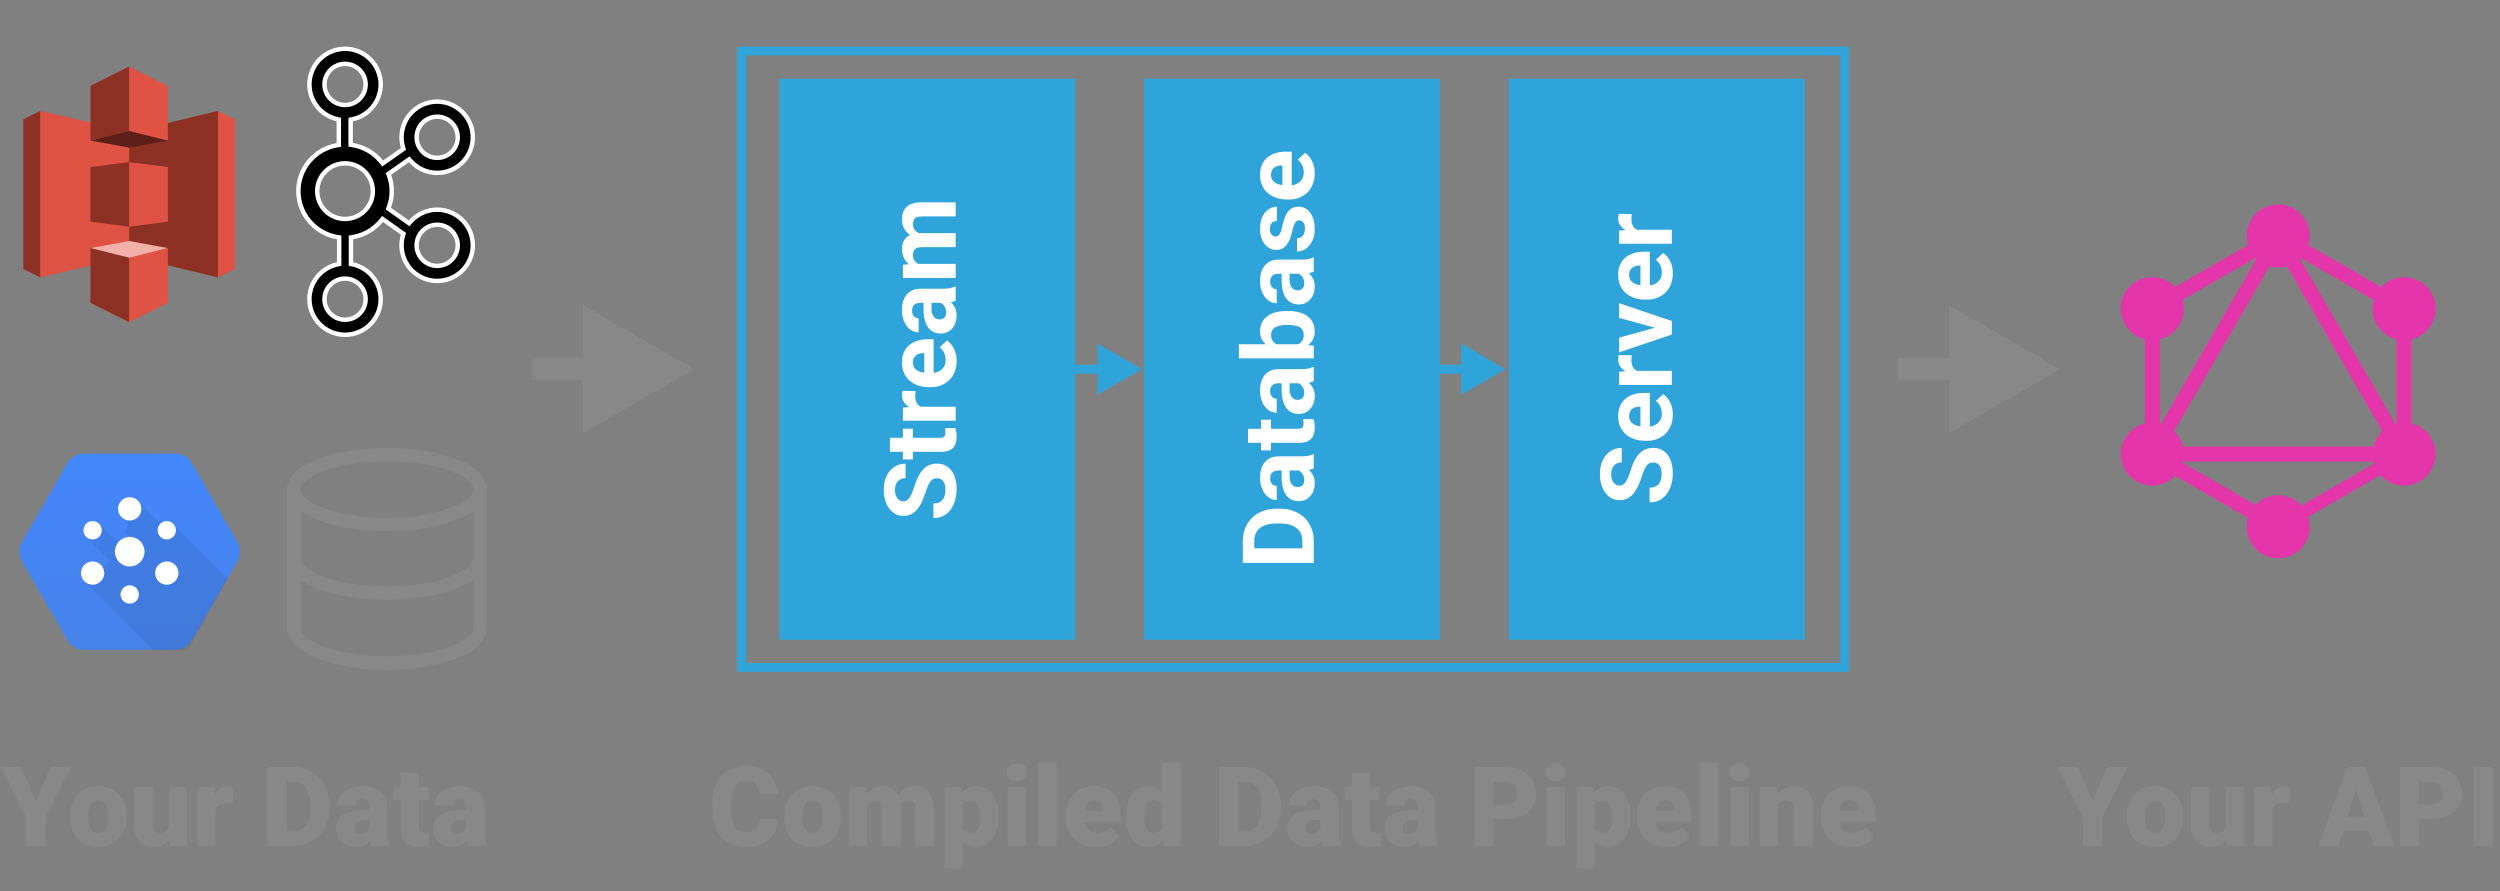 <svg width="2255" height="804" viewBox="0 0 2255 804" fill="none" xmlns="http://www.w3.org/2000/svg">
<rect x="0" y="0" width="2255" height="804" fill="#808080" stroke="none"/>
<g clip-path="url(#clip0_501_214)">
<path d="M367.576 200.374L369.048 201.416L370.237 200.059C373.244 196.623 376.95 193.87 381.108 191.983C385.265 190.095 389.778 189.118 394.343 189.115C402.867 189.133 411.036 192.526 417.063 198.553C423.09 204.58 426.483 212.75 426.501 221.273C426.483 229.797 423.09 237.967 417.063 243.994C411.035 250.021 402.866 253.414 394.342 253.432C385.819 253.414 377.649 250.021 371.622 243.994C365.595 237.967 362.202 229.798 362.184 221.275C362.189 218.215 362.632 215.172 363.502 212.238L363.909 210.865L362.74 210.037L346.586 198.599L345.063 197.521L343.882 198.966C337.548 206.715 328.519 212.154 318.245 213.873L316.575 214.152V215.845V236.502V238.11L318.145 238.455C332.57 241.632 343.396 254.485 343.398 269.838C343.381 278.363 339.987 286.534 333.959 292.562C327.932 298.589 319.763 301.983 311.24 302C302.718 301.981 294.55 298.586 288.525 292.559C282.499 286.532 279.106 278.363 279.089 269.84C279.09 254.485 289.932 241.538 304.33 238.458L305.911 238.12V236.502V215.845V214.153L304.243 213.873C284.34 210.527 269.125 193.209 269.125 172.386C269.125 151.664 284.192 134.421 303.945 131.045L305.609 130.761V129.074V109.424V107.832L304.057 107.475C289.768 104.19 279.082 91.413 279.081 76.161C279.098 67.636 282.491 59.466 288.519 53.438C294.546 47.411 302.716 44.017 311.239 44C319.759 44.015 327.926 47.404 333.954 53.424C339.982 59.445 343.38 67.608 343.406 76.128C343.392 83.502 340.849 90.648 336.202 96.374C331.554 102.101 325.081 106.06 317.866 107.59L316.281 107.926V109.547V128.869V130.572L317.961 130.844C328.441 132.54 337.641 138.08 344.037 146.009L345.212 147.465L346.743 146.39L362.766 135.14L363.937 134.318L363.537 132.945C362.668 129.956 362.193 126.969 362.192 123.805C362.209 115.28 365.602 107.109 371.63 101.081C377.657 95.054 385.827 91.66 394.351 91.643C402.874 91.66 411.044 95.054 417.071 101.081C423.098 107.108 426.492 115.278 426.509 123.801C426.492 132.325 423.098 140.494 417.071 146.522C411.043 152.549 402.873 155.943 394.348 155.96C389.795 155.956 385.295 154.982 381.147 153.104C376.999 151.225 373.298 148.483 370.292 145.062L369.108 143.715L367.64 144.745L351.625 155.987L350.375 156.865L350.893 158.302C352.521 162.817 353.358 167.579 353.37 172.379C353.37 177.4 352.434 182.204 350.804 186.695L350.284 188.128L351.529 189.009L367.576 200.374ZM412.897 123.818C412.897 113.585 404.577 105.254 394.342 105.254C384.107 105.254 375.787 113.585 375.787 123.818C375.787 134.051 384.109 142.373 394.342 142.373C404.576 142.373 412.897 134.051 412.897 123.818ZM311.247 57.603C301.006 57.603 292.684 65.924 292.684 76.158C292.684 86.393 301.015 94.713 311.247 94.713C321.481 94.713 329.803 86.392 329.803 76.158C329.803 65.925 321.49 57.603 311.247 57.603ZM311.239 288.413C321.473 288.413 329.794 280.092 329.794 269.858C329.794 259.625 321.482 251.303 311.239 251.303C300.998 251.303 292.676 259.624 292.676 269.858C292.676 280.093 301.007 288.413 311.239 288.413ZM286.142 172.411C286.142 186.246 297.386 197.499 311.231 197.499C325.067 197.499 336.32 186.247 336.32 172.411C336.32 158.574 325.067 147.322 311.231 147.322C297.395 147.322 286.142 158.574 286.142 172.411ZM375.779 221.282C375.779 231.514 384.099 239.845 394.334 239.845C404.569 239.845 412.889 231.514 412.889 221.282C412.889 211.048 404.568 202.727 394.334 202.727C384.101 202.727 375.779 211.048 375.779 221.282Z" fill="black" stroke="white" stroke-width="4"/>
</g>
<path d="M433 503.5C433 520.898 395.389 535 349 535C302.611 535 265 520.898 265 503.5" stroke="#888888" stroke-width="12"/>
<path d="M433 566.5C433 583.898 395.389 598 349 598C302.611 598 265 583.898 265 566.5" stroke="#888888" stroke-width="12"/>
<path d="M349 473C395.392 473 433 458.897 433 441.5C433 424.103 395.392 410 349 410C302.608 410 265 424.103 265 441.5C265 458.897 302.608 473 349 473Z" stroke="#888888" stroke-width="12"/>
<path d="M265 440.5V566.5Z" fill="white"/>
<path d="M265 440.5V566.5" stroke="#888888" stroke-width="12"/>
<path d="M433 440.5V566.5Z" fill="white"/>
<path d="M433 440.5V566.5" stroke="#888888" stroke-width="12"/>
<g clip-path="url(#clip1_501_214)">
<path d="M36.406 100.005L21.023 107.69V242.58L36.406 250.22L36.499 250.109V100.111L36.406 100.005Z" fill="#8C3123"/>
<path d="M118.738 230.642L36.406 250.22V100.005L118.738 119.156V230.642Z" fill="#E05243"/>
<path d="M81.575 199.991L116.497 204.432L116.716 203.927L116.913 146.721L116.497 146.273L81.575 150.651V199.991Z" fill="#8C3123"/>
<path d="M116.497 230.862L196.587 250.262L196.713 250.062L196.711 100.139L196.584 100.005L116.497 119.376V230.862Z" fill="#8C3123"/>
<path d="M151.429 199.991L116.497 204.432V146.273L151.429 150.651V199.991Z" fill="#E05243"/>
<path d="M151.429 126.789L116.497 133.149L81.575 126.789L116.453 117.657L151.429 126.789Z" fill="#5E1F18"/>
<path d="M151.429 223.787L116.497 217.386L81.575 223.787L116.455 233.514L151.429 223.787Z" fill="#F2B0A9"/>
<path d="M81.575 126.79L116.497 118.156L116.78 118.069V60.233L116.497 60L81.575 77.447V126.79Z" fill="#8C3123"/>
<path d="M151.429 126.79L116.497 118.156V60L151.429 77.447V126.79Z" fill="#E05243"/>
<path d="M116.497 290.574L81.571 273.133V223.791L116.497 232.421L117.011 233.005L116.871 289.567L116.497 290.574Z" fill="#8C3123"/>
<path d="M116.497 290.574L151.426 273.133V223.791L116.497 232.422V290.574ZM196.587 100.005L211.978 107.69V242.58L196.587 250.262V100.005Z" fill="#E05243"/>
</g>
<path d="M60.727 577.204L19.932 506.543C18.363 503.826 17.537 500.744 17.537 497.607C17.537 494.47 18.363 491.389 19.932 488.672L60.727 418.012C62.295 415.295 64.552 413.038 67.269 411.47C69.986 409.901 73.068 409.075 76.206 409.076H157.796C160.933 409.076 164.015 409.902 166.732 411.47C169.448 413.039 171.704 415.295 173.273 418.012L214.068 488.672C215.637 491.389 216.463 494.471 216.463 497.608C216.463 500.745 215.637 503.827 214.068 506.544L173.273 577.204C171.704 579.921 169.448 582.177 166.731 583.745C164.014 585.313 160.933 586.139 157.796 586.139H76.206C73.068 586.139 69.986 585.314 67.269 583.745C64.552 582.176 62.295 579.922 60.727 577.204Z" fill="url(#paint0_linear_501_214)"/>
<path opacity="0.07" d="M205.668 521.821L156.192 472.348L147.088 474.234L124.393 451.542L117.131 465.123L113.193 480.833L119.858 487.5L107.056 490.114L89.501 472.559L77.581 484.018L99.529 505.969L76.264 524.463L138.728 586.925L169.159 586.63L205.668 521.821Z" fill="black"/>
<path d="M150.443 486.574C155.013 486.574 158.717 482.87 158.717 478.3C158.717 473.73 155.013 470.026 150.443 470.026C145.874 470.026 142.169 473.73 142.169 478.3C142.169 482.87 145.874 486.574 150.443 486.574Z" fill="white"/>
<path d="M83.556 486.574C88.126 486.574 91.83 482.87 91.83 478.3C91.83 473.73 88.126 470.026 83.556 470.026C78.987 470.026 75.282 473.73 75.282 478.3C75.282 482.87 78.987 486.574 83.556 486.574Z" fill="white"/>
<path d="M117 544.501C121.571 544.501 125.276 540.796 125.276 536.226C125.276 531.655 121.571 527.95 117 527.95C112.43 527.95 108.725 531.655 108.725 536.226C108.725 540.796 112.43 544.501 117 544.501Z" fill="white"/>
<path d="M117 510.976C124.384 510.976 130.369 504.991 130.369 497.608C130.369 490.224 124.384 484.239 117 484.239C109.617 484.239 103.632 490.224 103.632 497.608C103.632 504.991 109.617 510.976 117 510.976Z" fill="white"/>
<path d="M83.556 527.419C89.357 527.419 94.059 522.717 94.059 516.916C94.059 511.116 89.357 506.414 83.556 506.414C77.756 506.414 73.054 511.116 73.054 516.916C73.054 522.717 77.756 527.419 83.556 527.419Z" fill="white"/>
<path d="M150.443 527.419C156.244 527.419 160.946 522.717 160.946 516.916C160.946 511.116 156.244 506.414 150.443 506.414C144.643 506.414 139.941 511.116 139.941 516.916C139.941 522.717 144.643 527.419 150.443 527.419Z" fill="white"/>
<path d="M117 469.494C122.802 469.494 127.505 464.791 127.505 458.99C127.505 453.189 122.802 448.486 117 448.486C111.199 448.486 106.496 453.189 106.496 458.99C106.496 464.791 111.199 469.494 117 469.494Z" fill="white"/>
<path d="M626 333L526 275.265V390.735L626 333ZM480 343H536V323H480V343Z" fill="#888888"/>
<path d="M1858 333L1758 275.265V390.735L1858 333ZM1712 343H1768V323H1712V343Z" fill="#888888"/>
<path d="M1927.12 420.903L1938.84 427.668L2069.36 201.603L2057.64 194.839L1927.12 420.903Z" fill="#E535AB"/>
<path d="M2185.48 402.843H1924.44V416.372H2185.48V402.843Z" fill="#E535AB"/>
<path d="M1929.6 410.443L2060.17 485.831L2066.94 474.114L1936.37 398.727L1929.6 410.443Z" fill="#E535AB"/>
<path d="M2043.03 213.964L2173.6 289.351L2180.37 277.635L2049.79 202.247L2043.03 213.964Z" fill="#E535AB"/>
<path d="M1929.64 277.584L1936.4 289.3L2066.97 213.912L2060.21 202.196L1929.64 277.584Z" fill="#E535AB"/>
<path d="M2040.67 201.606L2171.19 427.67L2182.91 420.906L2052.39 194.841L2040.67 201.606Z" fill="#E535AB"/>
<path d="M1948.32 268.612H1934.79V419.387H1948.32V268.612Z" fill="#E535AB"/>
<path d="M2175.21 268.612H2161.68V419.387H2175.21V268.612Z" fill="#E535AB"/>
<path d="M2051.96 469.87L2057.87 480.104L2171.43 414.537L2165.52 404.303L2051.96 469.87Z" fill="#E535AB"/>
<path d="M2193.14 423.788C2185.32 437.399 2167.88 442.044 2154.27 434.22C2140.66 426.396 2136.01 408.955 2143.83 395.345C2151.66 381.734 2169.1 377.089 2182.71 384.913C2196.4 392.818 2201.05 410.178 2193.14 423.788Z" fill="#E535AB"/>
<path d="M1966.08 292.655C1958.26 306.265 1940.82 310.911 1927.21 303.087C1913.6 295.263 1908.95 277.822 1916.78 264.211C1924.6 250.601 1942.04 245.955 1955.65 253.779C1969.26 261.685 1973.91 279.044 1966.08 292.655Z" fill="#E535AB"/>
<path d="M1916.86 423.788C1909.03 410.178 1913.68 392.818 1927.29 384.913C1940.9 377.089 1958.26 381.734 1966.17 395.345C1973.99 408.955 1969.34 426.315 1955.73 434.22C1942.04 442.044 1924.68 437.399 1916.86 423.788Z" fill="#E535AB"/>
<path d="M2143.92 292.655C2136.09 279.044 2140.74 261.685 2154.35 253.779C2167.96 245.955 2185.32 250.601 2193.22 264.211C2201.05 277.822 2196.4 295.181 2182.79 303.087C2169.18 310.911 2151.74 306.265 2143.92 292.655Z" fill="#E535AB"/>
<path d="M2055 503.577C2039.27 503.577 2026.56 490.863 2026.56 475.133C2026.56 459.404 2039.27 446.69 2055 446.69C2070.73 446.69 2083.44 459.404 2083.44 475.133C2083.44 490.781 2070.73 503.577 2055 503.577Z" fill="#E535AB"/>
<path d="M2055 241.31C2039.27 241.31 2026.56 228.596 2026.56 212.866C2026.56 197.137 2039.27 184.423 2055 184.423C2070.73 184.423 2083.44 197.137 2083.44 212.866C2083.44 228.596 2070.73 241.31 2055 241.31Z" fill="#E535AB"/>
<path d="M19.311 691.906L32.397 722.766L45.531 691.906H63.988L41.137 737.463V763H23.705V737.463L0.805 691.906H19.311ZM63.158 737.121V736.096C63.158 732.222 63.712 728.658 64.818 725.402C65.925 722.115 67.553 719.266 69.701 716.857C71.85 714.449 74.503 712.577 77.66 711.242C80.818 709.875 84.463 709.191 88.598 709.191C92.764 709.191 96.426 709.875 99.584 711.242C102.774 712.577 105.443 714.449 107.592 716.857C109.74 719.266 111.368 722.115 112.475 725.402C113.581 728.658 114.135 732.222 114.135 736.096V737.121C114.135 740.962 113.581 744.527 112.475 747.814C111.368 751.07 109.74 753.918 107.592 756.359C105.443 758.768 102.79 760.64 99.633 761.975C96.475 763.309 92.829 763.977 88.695 763.977C84.561 763.977 80.899 763.309 77.709 761.975C74.519 760.64 71.85 758.768 69.701 756.359C67.553 753.918 65.925 751.07 64.818 747.814C63.712 744.527 63.158 740.962 63.158 737.121ZM79.613 736.096V737.121C79.613 739.107 79.76 740.962 80.053 742.688C80.346 744.413 80.834 745.926 81.518 747.229C82.201 748.498 83.129 749.491 84.301 750.207C85.473 750.923 86.938 751.281 88.695 751.281C90.421 751.281 91.853 750.923 92.992 750.207C94.164 749.491 95.092 748.498 95.775 747.229C96.459 745.926 96.947 744.413 97.24 742.688C97.533 740.962 97.68 739.107 97.68 737.121V736.096C97.68 734.175 97.533 732.368 97.24 730.676C96.947 728.951 96.459 727.437 95.775 726.135C95.092 724.8 94.164 723.758 92.992 723.01C91.82 722.261 90.356 721.887 88.598 721.887C86.872 721.887 85.424 722.261 84.252 723.01C83.113 723.758 82.201 724.8 81.518 726.135C80.834 727.437 80.346 728.951 80.053 730.676C79.76 732.368 79.613 734.175 79.613 736.096ZM152.318 750.158V710.168H168.822V763H153.393L152.318 750.158ZM153.881 739.416L158.178 739.318C158.178 742.867 157.755 746.154 156.908 749.182C156.062 752.176 154.809 754.781 153.148 756.994C151.521 759.208 149.503 760.933 147.094 762.17C144.717 763.374 141.967 763.977 138.842 763.977C136.238 763.977 133.845 763.618 131.664 762.902C129.516 762.154 127.66 760.998 126.098 759.436C124.535 757.84 123.314 755.806 122.436 753.332C121.589 750.826 121.166 747.831 121.166 744.348V710.168H137.621V744.445C137.621 745.617 137.768 746.626 138.061 747.473C138.354 748.319 138.777 749.035 139.33 749.621C139.883 750.174 140.567 750.598 141.381 750.891C142.227 751.151 143.188 751.281 144.262 751.281C146.736 751.281 148.673 750.76 150.072 749.719C151.472 748.677 152.449 747.261 153.002 745.471C153.588 743.68 153.881 741.662 153.881 739.416ZM194.506 723.254V763H178.051V710.168H193.432L194.506 723.254ZM210.131 709.777L209.838 725.061C209.187 724.995 208.308 724.914 207.201 724.816C206.094 724.719 205.167 724.67 204.418 724.67C202.497 724.67 200.837 724.898 199.438 725.354C198.07 725.777 196.931 726.428 196.02 727.307C195.141 728.153 194.49 729.227 194.066 730.529C193.676 731.831 193.497 733.345 193.529 735.07L190.551 733.117C190.551 729.569 190.893 726.346 191.576 723.449C192.292 720.52 193.301 717.997 194.604 715.881C195.906 713.732 197.484 712.089 199.34 710.949C201.195 709.777 203.279 709.191 205.59 709.191C206.404 709.191 207.201 709.24 207.982 709.338C208.796 709.436 209.512 709.582 210.131 709.777ZM264.574 763H248.803L248.9 749.816H264.574C267.829 749.816 270.58 749.035 272.826 747.473C275.105 745.91 276.83 743.583 278.002 740.49C279.206 737.365 279.809 733.524 279.809 728.967V725.891C279.809 722.473 279.467 719.478 278.783 716.906C278.132 714.302 277.156 712.137 275.854 710.412C274.551 708.654 272.924 707.336 270.971 706.457C269.05 705.578 266.837 705.139 264.33 705.139H248.51V691.906H264.33C269.148 691.906 273.559 692.736 277.562 694.396C281.599 696.024 285.082 698.368 288.012 701.428C290.974 704.455 293.253 708.052 294.848 712.219C296.475 716.353 297.289 720.943 297.289 725.988V728.967C297.289 733.98 296.475 738.57 294.848 742.736C293.253 746.903 290.99 750.5 288.061 753.527C285.131 756.555 281.664 758.898 277.66 760.559C273.689 762.186 269.327 763 264.574 763ZM258.617 691.906V763H241.479V691.906H258.617ZM332.885 749.719V727.941C332.885 726.444 332.673 725.158 332.25 724.084C331.827 723.01 331.16 722.18 330.248 721.594C329.337 720.975 328.116 720.666 326.586 720.666C325.349 720.666 324.291 720.878 323.412 721.301C322.533 721.724 321.866 722.359 321.41 723.205C320.954 724.051 320.727 725.126 320.727 726.428H304.271C304.271 723.986 304.809 721.724 305.883 719.641C306.99 717.525 308.552 715.686 310.57 714.123C312.621 712.561 315.062 711.356 317.895 710.51C320.759 709.631 323.949 709.191 327.465 709.191C331.664 709.191 335.408 709.891 338.695 711.291C342.016 712.691 344.636 714.79 346.557 717.59C348.477 720.357 349.438 723.84 349.438 728.039V749.67C349.438 753.12 349.633 755.741 350.023 757.531C350.414 759.289 350.967 760.835 351.684 762.17V763H335.18C334.398 761.372 333.812 759.387 333.422 757.043C333.064 754.667 332.885 752.225 332.885 749.719ZM334.887 730.725L334.984 739.514H327.709C326.179 739.514 324.877 739.725 323.803 740.148C322.761 740.572 321.915 741.158 321.264 741.906C320.645 742.622 320.189 743.436 319.896 744.348C319.636 745.259 319.506 746.219 319.506 747.229C319.506 748.205 319.734 749.084 320.189 749.865C320.678 750.614 321.329 751.2 322.143 751.623C322.956 752.046 323.868 752.258 324.877 752.258C326.7 752.258 328.246 751.916 329.516 751.232C330.818 750.516 331.811 749.654 332.494 748.645C333.178 747.635 333.52 746.691 333.52 745.812L337.133 752.551C336.482 753.853 335.733 755.171 334.887 756.506C334.073 757.84 333.048 759.077 331.811 760.217C330.606 761.324 329.125 762.235 327.367 762.951C325.609 763.635 323.477 763.977 320.971 763.977C317.715 763.977 314.721 763.309 311.986 761.975C309.285 760.64 307.12 758.785 305.492 756.408C303.865 753.999 303.051 751.232 303.051 748.107C303.051 745.373 303.539 742.932 304.516 740.783C305.525 738.635 307.038 736.812 309.057 735.314C311.075 733.817 313.646 732.678 316.771 731.896C319.896 731.115 323.575 730.725 327.807 730.725H334.887ZM386.4 710.168V721.594H354.564V710.168H386.4ZM361.254 697.033H377.709V745.764C377.709 747.163 377.872 748.254 378.197 749.035C378.523 749.784 379.076 750.321 379.857 750.646C380.671 750.939 381.745 751.086 383.08 751.086C384.024 751.086 384.805 751.07 385.424 751.037C386.042 750.972 386.628 750.891 387.182 750.793V762.561C385.782 763.016 384.317 763.358 382.787 763.586C381.257 763.846 379.63 763.977 377.904 763.977C374.389 763.977 371.378 763.423 368.871 762.316C366.397 761.21 364.509 759.468 363.207 757.092C361.905 754.715 361.254 751.623 361.254 747.814V697.033ZM420.385 749.719V727.941C420.385 726.444 420.173 725.158 419.75 724.084C419.327 723.01 418.66 722.18 417.748 721.594C416.837 720.975 415.616 720.666 414.086 720.666C412.849 720.666 411.791 720.878 410.912 721.301C410.033 721.724 409.366 722.359 408.91 723.205C408.454 724.051 408.227 725.126 408.227 726.428H391.771C391.771 723.986 392.309 721.724 393.383 719.641C394.49 717.525 396.052 715.686 398.07 714.123C400.121 712.561 402.562 711.356 405.395 710.51C408.259 709.631 411.449 709.191 414.965 709.191C419.164 709.191 422.908 709.891 426.195 711.291C429.516 712.691 432.136 714.79 434.057 717.59C435.977 720.357 436.938 723.84 436.938 728.039V749.67C436.938 753.12 437.133 755.741 437.523 757.531C437.914 759.289 438.467 760.835 439.184 762.17V763H422.68C421.898 761.372 421.312 759.387 420.922 757.043C420.564 754.667 420.385 752.225 420.385 749.719ZM422.387 730.725L422.484 739.514H415.209C413.679 739.514 412.377 739.725 411.303 740.148C410.261 740.572 409.415 741.158 408.764 741.906C408.145 742.622 407.689 743.436 407.396 744.348C407.136 745.259 407.006 746.219 407.006 747.229C407.006 748.205 407.234 749.084 407.689 749.865C408.178 750.614 408.829 751.2 409.643 751.623C410.456 752.046 411.368 752.258 412.377 752.258C414.2 752.258 415.746 751.916 417.016 751.232C418.318 750.516 419.311 749.654 419.994 748.645C420.678 747.635 421.02 746.691 421.02 745.812L424.633 752.551C423.982 753.853 423.233 755.171 422.387 756.506C421.573 757.84 420.548 759.077 419.311 760.217C418.106 761.324 416.625 762.235 414.867 762.951C413.109 763.635 410.977 763.977 408.471 763.977C405.215 763.977 402.221 763.309 399.486 761.975C396.785 760.64 394.62 758.785 392.992 756.408C391.365 753.999 390.551 751.232 390.551 748.107C390.551 745.373 391.039 742.932 392.016 740.783C393.025 738.635 394.538 736.812 396.557 735.314C398.575 733.817 401.146 732.678 404.271 731.896C407.396 731.115 411.075 730.725 415.307 730.725H422.387Z" fill="#888888"/>
<path d="M684.908 738.928H701.998C701.77 743.876 700.436 748.238 697.994 752.014C695.553 755.79 692.167 758.736 687.838 760.852C683.541 762.935 678.463 763.977 672.604 763.977C667.851 763.977 663.603 763.179 659.859 761.584C656.148 759.989 652.991 757.694 650.387 754.699C647.815 751.704 645.846 748.075 644.479 743.811C643.144 739.546 642.477 734.745 642.477 729.406V725.549C642.477 720.21 643.176 715.409 644.576 711.145C646.008 706.848 648.027 703.202 650.631 700.207C653.268 697.18 656.425 694.868 660.104 693.273C663.782 691.678 667.867 690.881 672.359 690.881C678.544 690.881 683.769 691.988 688.033 694.201C692.298 696.415 695.602 699.458 697.945 703.332C700.289 707.173 701.673 711.551 702.096 716.467H685.006C684.941 713.798 684.485 711.568 683.639 709.777C682.792 707.954 681.458 706.587 679.635 705.676C677.812 704.764 675.387 704.309 672.359 704.309C670.243 704.309 668.404 704.699 666.842 705.48C665.279 706.262 663.977 707.499 662.936 709.191C661.894 710.884 661.113 713.081 660.592 715.783C660.104 718.452 659.859 721.675 659.859 725.451V729.406C659.859 733.182 660.087 736.405 660.543 739.074C660.999 741.743 661.731 743.924 662.74 745.617C663.749 747.31 665.051 748.563 666.646 749.377C668.274 750.158 670.26 750.549 672.604 750.549C675.208 750.549 677.405 750.142 679.195 749.328C680.986 748.482 682.369 747.212 683.346 745.52C684.322 743.794 684.843 741.597 684.908 738.928ZM707.271 737.121V736.096C707.271 732.222 707.825 728.658 708.932 725.402C710.038 722.115 711.666 719.266 713.814 716.857C715.963 714.449 718.616 712.577 721.773 711.242C724.931 709.875 728.577 709.191 732.711 709.191C736.878 709.191 740.54 709.875 743.697 711.242C746.887 712.577 749.557 714.449 751.705 716.857C753.854 719.266 755.481 722.115 756.588 725.402C757.695 728.658 758.248 732.222 758.248 736.096V737.121C758.248 740.962 757.695 744.527 756.588 747.814C755.481 751.07 753.854 753.918 751.705 756.359C749.557 758.768 746.904 760.64 743.746 761.975C740.589 763.309 736.943 763.977 732.809 763.977C728.674 763.977 725.012 763.309 721.822 761.975C718.632 760.64 715.963 758.768 713.814 756.359C711.666 753.918 710.038 751.07 708.932 747.814C707.825 744.527 707.271 740.962 707.271 737.121ZM723.727 736.096V737.121C723.727 739.107 723.873 740.962 724.166 742.688C724.459 744.413 724.947 745.926 725.631 747.229C726.314 748.498 727.242 749.491 728.414 750.207C729.586 750.923 731.051 751.281 732.809 751.281C734.534 751.281 735.966 750.923 737.105 750.207C738.277 749.491 739.205 748.498 739.889 747.229C740.572 745.926 741.061 744.413 741.354 742.688C741.646 740.962 741.793 739.107 741.793 737.121V736.096C741.793 734.175 741.646 732.368 741.354 730.676C741.061 728.951 740.572 727.437 739.889 726.135C739.205 724.8 738.277 723.758 737.105 723.01C735.934 722.261 734.469 721.887 732.711 721.887C730.986 721.887 729.537 722.261 728.365 723.01C727.226 723.758 726.314 724.8 725.631 726.135C724.947 727.437 724.459 728.951 724.166 730.676C723.873 732.368 723.727 734.175 723.727 736.096ZM782.174 721.35V763H765.719V710.168H781.148L782.174 721.35ZM780.172 734.777L776.412 734.875C776.412 731.164 776.852 727.746 777.73 724.621C778.609 721.496 779.911 718.778 781.637 716.467C783.362 714.156 785.478 712.365 787.984 711.096C790.523 709.826 793.453 709.191 796.773 709.191C799.085 709.191 801.184 709.549 803.072 710.266C804.96 710.949 806.588 712.04 807.955 713.537C809.322 715.002 810.364 716.923 811.08 719.299C811.829 721.643 812.203 724.458 812.203 727.746V763H795.748V729.846C795.748 727.6 795.488 725.907 794.967 724.768C794.479 723.628 793.762 722.863 792.818 722.473C791.874 722.082 790.719 721.887 789.352 721.887C787.919 721.887 786.633 722.212 785.494 722.863C784.355 723.514 783.378 724.426 782.564 725.598C781.783 726.737 781.181 728.088 780.758 729.65C780.367 731.213 780.172 732.922 780.172 734.777ZM810.348 734.777L805.758 734.875C805.758 731.164 806.165 727.746 806.979 724.621C807.825 721.496 809.078 718.778 810.738 716.467C812.431 714.156 814.531 712.365 817.037 711.096C819.544 709.826 822.457 709.191 825.777 709.191C828.186 709.191 830.4 709.549 832.418 710.266C834.436 710.982 836.178 712.137 837.643 713.732C839.107 715.327 840.247 717.443 841.061 720.08C841.874 722.684 842.281 725.907 842.281 729.748V763H825.777V729.748C825.777 727.567 825.517 725.923 824.996 724.816C824.508 723.677 823.792 722.912 822.848 722.521C821.904 722.098 820.781 721.887 819.479 721.887C817.916 721.887 816.565 722.212 815.426 722.863C814.286 723.514 813.326 724.426 812.545 725.598C811.796 726.737 811.243 728.088 810.885 729.65C810.527 731.213 810.348 732.922 810.348 734.777ZM868.307 720.324V783.312H851.852V710.168H867.184L868.307 720.324ZM900.729 735.949V736.975C900.729 740.816 900.289 744.38 899.41 747.668C898.531 750.956 897.229 753.82 895.504 756.262C893.779 758.703 891.63 760.607 889.059 761.975C886.52 763.309 883.574 763.977 880.221 763.977C877.063 763.977 874.345 763.277 872.066 761.877C869.788 760.477 867.883 758.54 866.354 756.066C864.824 753.592 863.587 750.76 862.643 747.57C861.699 744.38 860.95 741.011 860.396 737.463V736.145C860.95 732.336 861.699 728.804 862.643 725.549C863.587 722.261 864.824 719.396 866.354 716.955C867.883 714.514 869.771 712.609 872.018 711.242C874.296 709.875 877.014 709.191 880.172 709.191C883.525 709.191 886.471 709.826 889.01 711.096C891.581 712.365 893.73 714.188 895.455 716.564C897.213 718.908 898.531 721.724 899.41 725.012C900.289 728.299 900.729 731.945 900.729 735.949ZM884.273 736.975V735.949C884.273 733.898 884.127 732.027 883.834 730.334C883.541 728.609 883.069 727.111 882.418 725.842C881.799 724.572 880.969 723.596 879.928 722.912C878.886 722.229 877.6 721.887 876.07 721.887C874.312 721.887 872.831 722.163 871.627 722.717C870.455 723.238 869.511 724.051 868.795 725.158C868.111 726.232 867.623 727.583 867.33 729.211C867.07 730.806 866.956 732.678 866.988 734.826V738.83C866.923 741.304 867.167 743.485 867.721 745.373C868.274 747.229 869.234 748.677 870.602 749.719C871.969 750.76 873.824 751.281 876.168 751.281C877.73 751.281 879.033 750.923 880.074 750.207C881.116 749.458 881.946 748.433 882.564 747.131C883.183 745.796 883.622 744.266 883.883 742.541C884.143 740.816 884.273 738.96 884.273 736.975ZM925.436 710.168V763H908.932V710.168H925.436ZM907.955 696.545C907.955 694.201 908.801 692.281 910.494 690.783C912.187 689.286 914.384 688.537 917.086 688.537C919.788 688.537 921.985 689.286 923.678 690.783C925.37 692.281 926.217 694.201 926.217 696.545C926.217 698.889 925.37 700.809 923.678 702.307C921.985 703.804 919.788 704.553 917.086 704.553C914.384 704.553 912.187 703.804 910.494 702.307C908.801 700.809 907.955 698.889 907.955 696.545ZM952.975 688V763H936.471V688H952.975ZM988.717 763.977C984.42 763.977 980.579 763.309 977.193 761.975C973.808 760.607 970.943 758.736 968.6 756.359C966.288 753.983 964.514 751.249 963.277 748.156C962.073 745.064 961.471 741.792 961.471 738.342V736.486C961.471 732.613 962.008 729.032 963.082 725.744C964.156 722.424 965.751 719.527 967.867 717.053C969.983 714.579 972.636 712.658 975.826 711.291C979.016 709.891 982.727 709.191 986.959 709.191C990.702 709.191 994.055 709.794 997.018 710.998C999.98 712.202 1002.49 713.928 1004.54 716.174C1006.62 718.42 1008.2 721.138 1009.27 724.328C1010.38 727.518 1010.93 731.099 1010.93 735.07V741.76H967.77V731.457H994.869V730.188C994.902 728.43 994.592 726.932 993.941 725.695C993.323 724.458 992.411 723.514 991.207 722.863C990.003 722.212 988.538 721.887 986.812 721.887C985.022 721.887 983.541 722.277 982.369 723.059C981.23 723.84 980.335 724.914 979.684 726.281C979.065 727.616 978.626 729.162 978.365 730.92C978.105 732.678 977.975 734.533 977.975 736.486V738.342C977.975 740.295 978.235 742.069 978.756 743.664C979.309 745.259 980.09 746.626 981.1 747.766C982.141 748.872 983.378 749.735 984.811 750.354C986.275 750.972 987.936 751.281 989.791 751.281C992.037 751.281 994.251 750.858 996.432 750.012C998.613 749.165 1000.48 747.766 1002.05 745.812L1009.52 754.699C1008.44 756.229 1006.91 757.71 1004.93 759.143C1002.97 760.575 1000.63 761.747 997.896 762.658C995.162 763.537 992.102 763.977 988.717 763.977ZM1047.99 750.891V688H1064.55V763H1049.7L1047.99 750.891ZM1015.57 737.219V736.193C1015.57 732.189 1016.01 728.544 1016.89 725.256C1017.77 721.936 1019.07 719.087 1020.8 716.711C1022.52 714.302 1024.67 712.447 1027.24 711.145C1029.81 709.842 1032.78 709.191 1036.13 709.191C1039.12 709.191 1041.74 709.891 1043.99 711.291C1046.24 712.658 1048.16 714.579 1049.75 717.053C1051.35 719.527 1052.65 722.424 1053.66 725.744C1054.67 729.032 1055.43 732.58 1055.95 736.389V737.609C1055.43 741.19 1054.67 744.576 1053.66 747.766C1052.65 750.923 1051.35 753.723 1049.75 756.164C1048.16 758.605 1046.22 760.526 1043.94 761.926C1041.7 763.293 1039.06 763.977 1036.03 763.977C1032.68 763.977 1029.72 763.309 1027.14 761.975C1024.61 760.64 1022.47 758.768 1020.75 756.359C1019.06 753.951 1017.77 751.118 1016.89 747.863C1016.01 744.608 1015.57 741.06 1015.57 737.219ZM1032.03 736.193V737.219C1032.03 739.204 1032.16 741.044 1032.42 742.736C1032.68 744.429 1033.12 745.926 1033.74 747.229C1034.39 748.498 1035.23 749.491 1036.28 750.207C1037.35 750.923 1038.67 751.281 1040.23 751.281C1042.35 751.281 1044.09 750.777 1045.46 749.768C1046.85 748.758 1047.88 747.326 1048.53 745.471C1049.21 743.615 1049.51 741.434 1049.41 738.928V735.07C1049.48 732.922 1049.33 731.034 1048.97 729.406C1048.61 727.746 1048.04 726.363 1047.26 725.256C1046.51 724.149 1045.55 723.319 1044.38 722.766C1043.24 722.18 1041.89 721.887 1040.33 721.887C1038.8 721.887 1037.5 722.245 1036.42 722.961C1035.38 723.677 1034.53 724.686 1033.88 725.988C1033.23 727.258 1032.76 728.771 1032.47 730.529C1032.17 732.255 1032.03 734.143 1032.03 736.193ZM1122.65 763H1106.88L1106.98 749.816H1122.65C1125.91 749.816 1128.66 749.035 1130.9 747.473C1133.18 745.91 1134.91 743.583 1136.08 740.49C1137.28 737.365 1137.89 733.524 1137.89 728.967V725.891C1137.89 722.473 1137.54 719.478 1136.86 716.906C1136.21 714.302 1135.23 712.137 1133.93 710.412C1132.63 708.654 1131 707.336 1129.05 706.457C1127.13 705.578 1124.91 705.139 1122.41 705.139H1106.59V691.906H1122.41C1127.23 691.906 1131.64 692.736 1135.64 694.396C1139.68 696.024 1143.16 698.368 1146.09 701.428C1149.05 704.455 1151.33 708.052 1152.93 712.219C1154.55 716.353 1155.37 720.943 1155.37 725.988V728.967C1155.37 733.98 1154.55 738.57 1152.93 742.736C1151.33 746.903 1149.07 750.5 1146.14 753.527C1143.21 756.555 1139.74 758.898 1135.74 760.559C1131.77 762.186 1127.4 763 1122.65 763ZM1116.7 691.906V763H1099.56V691.906H1116.7ZM1190.96 749.719V727.941C1190.96 726.444 1190.75 725.158 1190.33 724.084C1189.9 723.01 1189.24 722.18 1188.33 721.594C1187.41 720.975 1186.19 720.666 1184.66 720.666C1183.43 720.666 1182.37 720.878 1181.49 721.301C1180.61 721.724 1179.94 722.359 1179.49 723.205C1179.03 724.051 1178.8 725.126 1178.8 726.428H1162.35C1162.35 723.986 1162.89 721.724 1163.96 719.641C1165.07 717.525 1166.63 715.686 1168.65 714.123C1170.7 712.561 1173.14 711.356 1175.97 710.51C1178.84 709.631 1182.03 709.191 1185.54 709.191C1189.74 709.191 1193.49 709.891 1196.77 711.291C1200.09 712.691 1202.71 714.79 1204.63 717.59C1206.56 720.357 1207.52 723.84 1207.52 728.039V749.67C1207.52 753.12 1207.71 755.741 1208.1 757.531C1208.49 759.289 1209.05 760.835 1209.76 762.17V763H1193.26C1192.48 761.372 1191.89 759.387 1191.5 757.043C1191.14 754.667 1190.96 752.225 1190.96 749.719ZM1192.96 730.725L1193.06 739.514H1185.79C1184.26 739.514 1182.96 739.725 1181.88 740.148C1180.84 740.572 1179.99 741.158 1179.34 741.906C1178.72 742.622 1178.27 743.436 1177.97 744.348C1177.71 745.259 1177.58 746.219 1177.58 747.229C1177.58 748.205 1177.81 749.084 1178.27 749.865C1178.76 750.614 1179.41 751.2 1180.22 751.623C1181.03 752.046 1181.95 752.258 1182.96 752.258C1184.78 752.258 1186.32 751.916 1187.59 751.232C1188.9 750.516 1189.89 749.654 1190.57 748.645C1191.26 747.635 1191.6 746.691 1191.6 745.812L1195.21 752.551C1194.56 753.853 1193.81 755.171 1192.96 756.506C1192.15 757.84 1191.13 759.077 1189.89 760.217C1188.68 761.324 1187.2 762.235 1185.45 762.951C1183.69 763.635 1181.56 763.977 1179.05 763.977C1175.79 763.977 1172.8 763.309 1170.06 761.975C1167.36 760.64 1165.2 758.785 1163.57 756.408C1161.94 753.999 1161.13 751.232 1161.13 748.107C1161.13 745.373 1161.62 742.932 1162.59 740.783C1163.6 738.635 1165.12 736.812 1167.13 735.314C1169.15 733.817 1171.72 732.678 1174.85 731.896C1177.97 731.115 1181.65 730.725 1185.88 730.725H1192.96ZM1244.48 710.168V721.594H1212.64V710.168H1244.48ZM1219.33 697.033H1235.79V745.764C1235.79 747.163 1235.95 748.254 1236.28 749.035C1236.6 749.784 1237.15 750.321 1237.94 750.646C1238.75 750.939 1239.82 751.086 1241.16 751.086C1242.1 751.086 1242.88 751.07 1243.5 751.037C1244.12 750.972 1244.71 750.891 1245.26 750.793V762.561C1243.86 763.016 1242.4 763.358 1240.87 763.586C1239.34 763.846 1237.71 763.977 1235.98 763.977C1232.47 763.977 1229.46 763.423 1226.95 762.316C1224.48 761.21 1222.59 759.468 1221.29 757.092C1219.98 754.715 1219.33 751.623 1219.33 747.814V697.033ZM1278.46 749.719V727.941C1278.46 726.444 1278.25 725.158 1277.83 724.084C1277.4 723.01 1276.74 722.18 1275.83 721.594C1274.91 720.975 1273.69 720.666 1272.16 720.666C1270.93 720.666 1269.87 720.878 1268.99 721.301C1268.11 721.724 1267.44 722.359 1266.99 723.205C1266.53 724.051 1266.3 725.126 1266.3 726.428H1249.85C1249.85 723.986 1250.39 721.724 1251.46 719.641C1252.57 717.525 1254.13 715.686 1256.15 714.123C1258.2 712.561 1260.64 711.356 1263.47 710.51C1266.34 709.631 1269.53 709.191 1273.04 709.191C1277.24 709.191 1280.99 709.891 1284.27 711.291C1287.59 712.691 1290.21 714.79 1292.13 717.59C1294.06 720.357 1295.02 723.84 1295.02 728.039V749.67C1295.02 753.12 1295.21 755.741 1295.6 757.531C1295.99 759.289 1296.55 760.835 1297.26 762.17V763H1280.76C1279.98 761.372 1279.39 759.387 1279 757.043C1278.64 754.667 1278.46 752.225 1278.46 749.719ZM1280.46 730.725L1280.56 739.514H1273.29C1271.76 739.514 1270.46 739.725 1269.38 740.148C1268.34 740.572 1267.49 741.158 1266.84 741.906C1266.22 742.622 1265.77 743.436 1265.47 744.348C1265.21 745.259 1265.08 746.219 1265.08 747.229C1265.08 748.205 1265.31 749.084 1265.77 749.865C1266.26 750.614 1266.91 751.2 1267.72 751.623C1268.53 752.046 1269.45 752.258 1270.46 752.258C1272.28 752.258 1273.82 751.916 1275.09 751.232C1276.4 750.516 1277.39 749.654 1278.07 748.645C1278.76 747.635 1279.1 746.691 1279.1 745.812L1282.71 752.551C1282.06 753.853 1281.31 755.171 1280.46 756.506C1279.65 757.84 1278.63 759.077 1277.39 760.217C1276.18 761.324 1274.7 762.235 1272.95 762.951C1271.19 763.635 1269.06 763.977 1266.55 763.977C1263.29 763.977 1260.3 763.309 1257.56 761.975C1254.86 760.64 1252.7 758.785 1251.07 756.408C1249.44 753.999 1248.63 751.232 1248.63 748.107C1248.63 745.373 1249.12 742.932 1250.09 740.783C1251.1 738.635 1252.62 736.812 1254.63 735.314C1256.65 733.817 1259.22 732.678 1262.35 731.896C1265.47 731.115 1269.15 730.725 1273.38 730.725H1280.46ZM1358.2 738.879H1340.52V725.646H1358.2C1360.61 725.646 1362.56 725.24 1364.06 724.426C1365.56 723.612 1366.65 722.489 1367.33 721.057C1368.05 719.592 1368.4 717.948 1368.4 716.125C1368.4 714.172 1368.05 712.365 1367.33 710.705C1366.65 709.045 1365.56 707.71 1364.06 706.701C1362.56 705.66 1360.61 705.139 1358.2 705.139H1346.97V763H1329.83V691.906H1358.2C1363.9 691.906 1368.79 692.948 1372.9 695.031C1377.03 697.115 1380.2 699.979 1382.42 703.625C1384.63 707.238 1385.74 711.372 1385.74 716.027C1385.74 720.617 1384.63 724.621 1382.42 728.039C1380.2 731.457 1377.03 734.126 1372.9 736.047C1368.79 737.935 1363.9 738.879 1358.2 738.879ZM1411.57 710.168V763H1395.06V710.168H1411.57ZM1394.09 696.545C1394.09 694.201 1394.93 692.281 1396.63 690.783C1398.32 689.286 1400.52 688.537 1403.22 688.537C1405.92 688.537 1408.12 689.286 1409.81 690.783C1411.5 692.281 1412.35 694.201 1412.35 696.545C1412.35 698.889 1411.5 700.809 1409.81 702.307C1408.12 703.804 1405.92 704.553 1403.22 704.553C1400.52 704.553 1398.32 703.804 1396.63 702.307C1394.93 700.809 1394.09 698.889 1394.09 696.545ZM1438.33 720.324V783.312H1421.87V710.168H1437.2L1438.33 720.324ZM1470.75 735.949V736.975C1470.75 740.816 1470.31 744.38 1469.43 747.668C1468.55 750.956 1467.25 753.82 1465.52 756.262C1463.8 758.703 1461.65 760.607 1459.08 761.975C1456.54 763.309 1453.59 763.977 1450.24 763.977C1447.08 763.977 1444.36 763.277 1442.09 761.877C1439.81 760.477 1437.9 758.54 1436.37 756.066C1434.84 753.592 1433.61 750.76 1432.66 747.57C1431.72 744.38 1430.97 741.011 1430.42 737.463V736.145C1430.97 732.336 1431.72 728.804 1432.66 725.549C1433.61 722.261 1434.84 719.396 1436.37 716.955C1437.9 714.514 1439.79 712.609 1442.04 711.242C1444.32 709.875 1447.03 709.191 1450.19 709.191C1453.54 709.191 1456.49 709.826 1459.03 711.096C1461.6 712.365 1463.75 714.188 1465.47 716.564C1467.23 718.908 1468.55 721.724 1469.43 725.012C1470.31 728.299 1470.75 731.945 1470.75 735.949ZM1454.29 736.975V735.949C1454.29 733.898 1454.15 732.027 1453.85 730.334C1453.56 728.609 1453.09 727.111 1452.44 725.842C1451.82 724.572 1450.99 723.596 1449.95 722.912C1448.91 722.229 1447.62 721.887 1446.09 721.887C1444.33 721.887 1442.85 722.163 1441.65 722.717C1440.47 723.238 1439.53 724.051 1438.81 725.158C1438.13 726.232 1437.64 727.583 1437.35 729.211C1437.09 730.806 1436.98 732.678 1437.01 734.826V738.83C1436.94 741.304 1437.19 743.485 1437.74 745.373C1438.29 747.229 1439.25 748.677 1440.62 749.719C1441.99 750.76 1443.84 751.281 1446.19 751.281C1447.75 751.281 1449.05 750.923 1450.09 750.207C1451.14 749.458 1451.97 748.433 1452.58 747.131C1453.2 745.796 1453.64 744.266 1453.9 742.541C1454.16 740.816 1454.29 738.96 1454.29 736.975ZM1503.66 763.977C1499.36 763.977 1495.52 763.309 1492.13 761.975C1488.75 760.607 1485.88 758.736 1483.54 756.359C1481.23 753.983 1479.46 751.249 1478.22 748.156C1477.01 745.064 1476.41 741.792 1476.41 738.342V736.486C1476.41 732.613 1476.95 729.032 1478.02 725.744C1479.1 722.424 1480.69 719.527 1482.81 717.053C1484.92 714.579 1487.58 712.658 1490.77 711.291C1493.96 709.891 1497.67 709.191 1501.9 709.191C1505.64 709.191 1509 709.794 1511.96 710.998C1514.92 712.202 1517.43 713.928 1519.48 716.174C1521.56 718.42 1523.14 721.138 1524.21 724.328C1525.32 727.518 1525.88 731.099 1525.88 735.07V741.76H1482.71V731.457H1509.81V730.188C1509.84 728.43 1509.53 726.932 1508.88 725.695C1508.26 724.458 1507.35 723.514 1506.15 722.863C1504.94 722.212 1503.48 721.887 1501.75 721.887C1499.96 721.887 1498.48 722.277 1497.31 723.059C1496.17 723.84 1495.28 724.914 1494.62 726.281C1494.01 727.616 1493.57 729.162 1493.31 730.92C1493.05 732.678 1492.92 734.533 1492.92 736.486V738.342C1492.92 740.295 1493.18 742.069 1493.7 743.664C1494.25 745.259 1495.03 746.626 1496.04 747.766C1497.08 748.872 1498.32 749.735 1499.75 750.354C1501.22 750.972 1502.88 751.281 1504.73 751.281C1506.98 751.281 1509.19 750.858 1511.37 750.012C1513.55 749.165 1515.43 747.766 1516.99 745.812L1524.46 754.699C1523.38 756.229 1521.85 757.71 1519.87 759.143C1517.92 760.575 1515.57 761.747 1512.84 762.658C1510.1 763.537 1507.04 763.977 1503.66 763.977ZM1549.95 688V763H1533.44V688H1549.95ZM1577.49 710.168V763H1560.98V710.168H1577.49ZM1560.01 696.545C1560.01 694.201 1560.85 692.281 1562.54 690.783C1564.24 689.286 1566.43 688.537 1569.14 688.537C1571.84 688.537 1574.04 689.286 1575.73 690.783C1577.42 692.281 1578.27 694.201 1578.27 696.545C1578.27 698.889 1577.42 700.809 1575.73 702.307C1574.04 703.804 1571.84 704.553 1569.14 704.553C1566.43 704.553 1564.24 703.804 1562.54 702.307C1560.85 700.809 1560.01 698.889 1560.01 696.545ZM1603.8 721.447V763H1587.35V710.168H1602.78L1603.8 721.447ZM1601.85 734.777L1597.99 734.875C1597.99 730.839 1598.48 727.242 1599.46 724.084C1600.44 720.894 1601.82 718.192 1603.61 715.979C1605.4 713.765 1607.53 712.089 1610.01 710.949C1612.51 709.777 1615.3 709.191 1618.36 709.191C1620.8 709.191 1623.03 709.549 1625.04 710.266C1627.1 710.982 1628.85 712.137 1630.32 713.732C1631.82 715.327 1632.96 717.443 1633.74 720.08C1634.55 722.684 1634.96 725.907 1634.96 729.748V763H1618.4V729.699C1618.4 727.583 1618.11 725.972 1617.53 724.865C1616.94 723.726 1616.09 722.945 1614.99 722.521C1613.88 722.098 1612.53 721.887 1610.93 721.887C1609.24 721.887 1607.81 722.212 1606.64 722.863C1605.46 723.514 1604.52 724.426 1603.8 725.598C1603.12 726.737 1602.62 728.088 1602.29 729.65C1602 731.213 1601.85 732.922 1601.85 734.777ZM1669.67 763.977C1665.38 763.977 1661.54 763.309 1658.15 761.975C1654.76 760.607 1651.9 758.736 1649.56 756.359C1647.25 753.983 1645.47 751.249 1644.23 748.156C1643.03 745.064 1642.43 741.792 1642.43 738.342V736.486C1642.43 732.613 1642.96 729.032 1644.04 725.744C1645.11 722.424 1646.71 719.527 1648.82 717.053C1650.94 714.579 1653.59 712.658 1656.78 711.291C1659.97 709.891 1663.68 709.191 1667.92 709.191C1671.66 709.191 1675.01 709.794 1677.97 710.998C1680.94 712.202 1683.44 713.928 1685.49 716.174C1687.58 718.42 1689.16 721.138 1690.23 724.328C1691.34 727.518 1691.89 731.099 1691.89 735.07V741.76H1648.73V731.457H1675.83V730.188C1675.86 728.43 1675.55 726.932 1674.9 725.695C1674.28 724.458 1673.37 723.514 1672.16 722.863C1670.96 722.212 1669.49 721.887 1667.77 721.887C1665.98 721.887 1664.5 722.277 1663.33 723.059C1662.19 723.84 1661.29 724.914 1660.64 726.281C1660.02 727.616 1659.58 729.162 1659.32 730.92C1659.06 732.678 1658.93 734.533 1658.93 736.486V738.342C1658.93 740.295 1659.19 742.069 1659.71 743.664C1660.27 745.259 1661.05 746.626 1662.06 747.766C1663.1 748.872 1664.34 749.735 1665.77 750.354C1667.23 750.972 1668.89 751.281 1670.75 751.281C1672.99 751.281 1675.21 750.858 1677.39 750.012C1679.57 749.165 1681.44 747.766 1683 745.812L1690.47 754.699C1689.4 756.229 1687.87 757.71 1685.88 759.143C1683.93 760.575 1681.59 761.747 1678.85 762.658C1676.12 763.537 1673.06 763.977 1669.67 763.977Z" fill="#888888"/>
<path d="M1874.49 691.906L1887.58 722.766L1900.71 691.906H1919.17L1896.32 737.463V763H1878.89V737.463L1855.99 691.906H1874.49ZM1918.34 737.121V736.096C1918.34 732.222 1918.9 728.658 1920 725.402C1921.11 722.115 1922.74 719.266 1924.88 716.857C1927.03 714.449 1929.69 712.577 1932.84 711.242C1936 709.875 1939.65 709.191 1943.78 709.191C1947.95 709.191 1951.61 709.875 1954.77 711.242C1957.96 712.577 1960.63 714.449 1962.78 716.857C1964.92 719.266 1966.55 722.115 1967.66 725.402C1968.76 728.658 1969.32 732.222 1969.32 736.096V737.121C1969.32 740.962 1968.76 744.527 1967.66 747.814C1966.55 751.07 1964.92 753.918 1962.78 756.359C1960.63 758.768 1957.97 760.64 1954.82 761.975C1951.66 763.309 1948.01 763.977 1943.88 763.977C1939.74 763.977 1936.08 763.309 1932.89 761.975C1929.7 760.64 1927.03 758.768 1924.88 756.359C1922.74 753.918 1921.11 751.07 1920 747.814C1918.9 744.527 1918.34 740.962 1918.34 737.121ZM1934.8 736.096V737.121C1934.8 739.107 1934.94 740.962 1935.24 742.688C1935.53 744.413 1936.02 745.926 1936.7 747.229C1937.38 748.498 1938.31 749.491 1939.48 750.207C1940.66 750.923 1942.12 751.281 1943.88 751.281C1945.6 751.281 1947.04 750.923 1948.18 750.207C1949.35 749.491 1950.28 748.498 1950.96 747.229C1951.64 745.926 1952.13 744.413 1952.42 742.688C1952.72 740.962 1952.86 739.107 1952.86 737.121V736.096C1952.86 734.175 1952.72 732.368 1952.42 730.676C1952.13 728.951 1951.64 727.437 1950.96 726.135C1950.28 724.8 1949.35 723.758 1948.18 723.01C1947 722.261 1945.54 721.887 1943.78 721.887C1942.06 721.887 1940.61 722.261 1939.44 723.01C1938.3 723.758 1937.38 724.8 1936.7 726.135C1936.02 727.437 1935.53 728.951 1935.24 730.676C1934.94 732.368 1934.8 734.175 1934.8 736.096ZM2007.5 750.158V710.168H2024.01V763H2008.58L2007.5 750.158ZM2009.06 739.416L2013.36 739.318C2013.36 742.867 2012.94 746.154 2012.09 749.182C2011.25 752.176 2009.99 754.781 2008.33 756.994C2006.7 759.208 2004.69 760.933 2002.28 762.17C1999.9 763.374 1997.15 763.977 1994.03 763.977C1991.42 763.977 1989.03 763.618 1986.85 762.902C1984.7 762.154 1982.84 760.998 1981.28 759.436C1979.72 757.84 1978.5 755.806 1977.62 753.332C1976.77 750.826 1976.35 747.831 1976.35 744.348V710.168H1992.8V744.445C1992.8 745.617 1992.95 746.626 1993.24 747.473C1993.54 748.319 1993.96 749.035 1994.51 749.621C1995.07 750.174 1995.75 750.598 1996.56 750.891C1997.41 751.151 1998.37 751.281 1999.45 751.281C2001.92 751.281 2003.86 750.76 2005.26 749.719C2006.66 748.677 2007.63 747.261 2008.19 745.471C2008.77 743.68 2009.06 741.662 2009.06 739.416ZM2049.69 723.254V763H2033.23V710.168H2048.62L2049.69 723.254ZM2065.31 709.777L2065.02 725.061C2064.37 724.995 2063.49 724.914 2062.38 724.816C2061.28 724.719 2060.35 724.67 2059.6 724.67C2057.68 724.67 2056.02 724.898 2054.62 725.354C2053.25 725.777 2052.11 726.428 2051.2 727.307C2050.32 728.153 2049.67 729.227 2049.25 730.529C2048.86 731.831 2048.68 733.345 2048.71 735.07L2045.73 733.117C2045.73 729.569 2046.08 726.346 2046.76 723.449C2047.48 720.52 2048.49 717.997 2049.79 715.881C2051.09 713.732 2052.67 712.089 2054.52 710.949C2056.38 709.777 2058.46 709.191 2060.77 709.191C2061.59 709.191 2062.38 709.24 2063.17 709.338C2063.98 709.436 2064.7 709.582 2065.31 709.777ZM2126.79 706.848L2109.46 763H2091.05L2117.17 691.906H2128.84L2126.79 706.848ZM2141.14 763L2123.76 706.848L2121.52 691.906H2133.33L2159.6 763H2141.14ZM2140.46 736.486V749.719H2103.99V736.486H2140.46ZM2193.2 738.879H2175.52V725.646H2193.2C2195.6 725.646 2197.56 725.24 2199.05 724.426C2200.55 723.612 2201.64 722.489 2202.33 721.057C2203.04 719.592 2203.4 717.948 2203.4 716.125C2203.4 714.172 2203.04 712.365 2202.33 710.705C2201.64 709.045 2200.55 707.71 2199.05 706.701C2197.56 705.66 2195.6 705.139 2193.2 705.139H2181.96V763H2164.83V691.906H2193.2C2198.89 691.906 2203.79 692.948 2207.89 695.031C2212.03 697.115 2215.2 699.979 2217.41 703.625C2219.63 707.238 2220.73 711.372 2220.73 716.027C2220.73 720.617 2219.63 724.621 2217.41 728.039C2215.2 731.457 2212.03 734.126 2207.89 736.047C2203.79 737.935 2198.89 738.879 2193.2 738.879ZM2248.18 691.906V763H2231.09V691.906H2248.18Z" fill="#888888"/>
<rect x="703" y="71" width="267" height="506" fill="#2FA4DA"/>
<path d="M1030 333L990 309.906V356.094L1030 333ZM884 337H994V329H884V337Z" fill="#2FA4DA"/>
<path d="M1358 333L1318 309.906V356.094L1358 333ZM1204 337H1322V329H1204V337Z" fill="#2FA4DA"/>
<rect x="1032" y="71" width="267" height="506" fill="#2FA4DA"/>
<rect x="1361" y="71" width="267" height="506" fill="#2FA4DA"/>
<path d="M845.257 431.358C844.114 431.358 843.089 431.534 842.181 431.886C841.243 432.208 840.394 432.823 839.632 433.731C838.841 434.64 838.064 435.914 837.303 437.555C836.541 439.195 835.75 441.319 834.93 443.927C833.992 446.827 832.937 449.581 831.766 452.188C830.594 454.767 829.231 457.052 827.679 459.044C826.097 461.007 824.266 462.56 822.186 463.702C820.105 464.815 817.688 465.372 814.935 465.372C812.269 465.372 809.852 464.786 807.684 463.614C805.486 462.442 803.611 460.802 802.059 458.692C800.477 456.583 799.261 454.093 798.411 451.222C797.562 448.321 797.137 445.143 797.137 441.686C797.137 436.969 797.986 432.853 799.686 429.337C801.385 425.821 803.714 423.097 806.673 421.163C809.632 419.2 813.016 418.219 816.824 418.219L816.824 431.314C814.949 431.314 813.309 431.71 811.902 432.501C810.467 433.263 809.339 434.435 808.519 436.017C807.698 437.569 807.288 439.532 807.288 441.905C807.288 444.19 807.64 446.095 808.343 447.618C809.017 449.142 809.939 450.284 811.111 451.046C812.254 451.808 813.543 452.188 814.979 452.188C816.062 452.188 817.044 451.925 817.923 451.397C818.802 450.841 819.622 450.021 820.384 448.937C821.146 447.853 821.863 446.52 822.537 444.937C823.211 443.355 823.87 441.524 824.515 439.444C825.569 435.958 826.756 432.896 828.074 430.26C829.393 427.594 830.872 425.367 832.513 423.58C834.153 421.793 836.014 420.445 838.094 419.537C840.174 418.629 842.532 418.175 845.169 418.175C847.952 418.175 850.442 418.717 852.64 419.801C854.837 420.885 856.697 422.452 858.221 424.503C859.744 426.554 860.901 429 861.692 431.842C862.483 434.684 862.879 437.862 862.879 441.378C862.879 444.542 862.469 447.662 861.648 450.738C860.799 453.814 859.524 456.612 857.825 459.132C856.126 461.622 853.958 463.614 851.321 465.108C848.685 466.603 845.564 467.35 841.961 467.35L841.961 454.122C843.953 454.122 845.638 453.814 847.015 453.199C848.392 452.584 849.505 451.72 850.354 450.606C851.204 449.464 851.819 448.116 852.2 446.563C852.581 444.981 852.771 443.253 852.771 441.378C852.771 439.093 852.449 437.218 851.805 435.753C851.16 434.259 850.267 433.16 849.124 432.457C847.981 431.725 846.692 431.358 845.257 431.358ZM814.451 386.71L823.416 386.71L823.416 414.396L814.451 414.396L814.451 386.71ZM802.718 407.54L802.718 394.884L847.674 394.884C849.051 394.884 850.105 394.708 850.838 394.356C851.57 393.976 852.083 393.419 852.376 392.687C852.64 391.954 852.771 391.031 852.771 389.918C852.771 389.127 852.742 388.424 852.684 387.809C852.596 387.164 852.508 386.622 852.42 386.183L861.736 386.139C862.088 387.223 862.366 388.395 862.571 389.654C862.776 390.914 862.879 392.306 862.879 393.829C862.879 396.612 862.425 399.044 861.517 401.124C860.579 403.175 859.085 404.757 857.034 405.87C854.983 406.983 852.288 407.54 848.948 407.54L802.718 407.54ZM824.822 366.847L862 366.847L862 379.503L814.451 379.503L814.451 367.594L824.822 366.847ZM814.144 352.521L825.877 352.74C825.789 353.355 825.716 354.103 825.657 354.981C825.569 355.831 825.525 356.607 825.525 357.311C825.525 359.098 825.76 360.65 826.229 361.969C826.668 363.258 827.327 364.342 828.206 365.221C829.085 366.07 830.154 366.715 831.414 367.154C832.674 367.564 834.109 367.799 835.721 367.857L834.93 370.406C831.854 370.406 829.026 370.099 826.448 369.483C823.841 368.868 821.57 367.975 819.637 366.803C817.703 365.602 816.209 364.137 815.154 362.408C814.1 360.68 813.572 358.702 813.572 356.476C813.572 355.772 813.631 355.055 813.748 354.322C813.836 353.59 813.968 352.989 814.144 352.521ZM862.879 325.538C862.879 329.229 862.293 332.54 861.121 335.47C859.92 338.399 858.265 340.89 856.155 342.94C854.046 344.962 851.6 346.515 848.816 347.599C846.004 348.683 843.016 349.225 839.852 349.225L838.094 349.225C834.49 349.225 831.194 348.712 828.206 347.687C825.218 346.661 822.625 345.196 820.428 343.292C818.23 341.358 816.546 339.015 815.374 336.261C814.173 333.507 813.572 330.401 813.572 326.944C813.572 323.575 814.129 320.587 815.242 317.979C816.355 315.372 817.937 313.189 819.988 311.432C822.039 309.645 824.5 308.297 827.371 307.389C830.213 306.48 833.377 306.026 836.863 306.026L842.137 306.026L842.137 343.819L833.699 343.819L833.699 318.463L832.732 318.463C830.975 318.463 829.407 318.785 828.03 319.43C826.624 320.045 825.511 320.982 824.69 322.242C823.87 323.502 823.46 325.113 823.46 327.076C823.46 328.746 823.826 330.182 824.559 331.383C825.291 332.584 826.316 333.565 827.635 334.327C828.953 335.06 830.506 335.616 832.293 335.997C834.051 336.349 835.984 336.524 838.094 336.524L839.852 336.524C841.756 336.524 843.514 336.261 845.125 335.733C846.736 335.177 848.128 334.4 849.3 333.404C850.472 332.379 851.38 331.148 852.024 329.713C852.669 328.248 852.991 326.593 852.991 324.747C852.991 322.462 852.552 320.338 851.673 318.375C850.765 316.383 849.402 314.669 847.586 313.233L854.266 307.081C855.701 308.077 857.078 309.439 858.396 311.168C859.715 312.867 860.799 314.918 861.648 317.32C862.469 319.723 862.879 322.462 862.879 325.538ZM851.277 273.155L830.096 273.155C828.572 273.155 827.269 273.404 826.185 273.902C825.071 274.4 824.207 275.177 823.592 276.231C822.977 277.257 822.669 278.59 822.669 280.23C822.669 281.637 822.918 282.853 823.416 283.878C823.885 284.903 824.573 285.694 825.481 286.251C826.36 286.808 827.4 287.086 828.602 287.086L828.602 299.742C826.58 299.742 824.661 299.273 822.845 298.336C821.028 297.398 819.432 296.036 818.055 294.249C816.648 292.462 815.55 290.338 814.759 287.877C813.968 285.387 813.572 282.604 813.572 279.527C813.572 275.836 814.187 272.555 815.418 269.684C816.648 266.812 818.494 264.557 820.955 262.916C823.416 261.246 826.492 260.411 830.184 260.411L850.53 260.411C853.138 260.411 855.276 260.25 856.946 259.928C858.587 259.605 860.022 259.137 861.253 258.521L862 258.521L862 271.31C860.711 271.925 859.1 272.394 857.166 272.716C855.203 273.009 853.24 273.155 851.277 273.155ZM833.04 271.485L840.203 271.397L840.203 278.473C840.203 280.143 840.394 281.593 840.774 282.823C841.155 284.054 841.697 285.064 842.4 285.855C843.074 286.646 843.865 287.232 844.773 287.613C845.682 287.965 846.678 288.141 847.762 288.141C848.846 288.141 849.827 287.892 850.706 287.394C851.556 286.896 852.229 286.178 852.728 285.24C853.196 284.303 853.431 283.204 853.431 281.944C853.431 280.04 853.05 278.385 852.288 276.979C851.526 275.572 850.589 274.488 849.476 273.727C848.362 272.936 847.308 272.525 846.312 272.496L851.673 269.156C852.874 269.625 854.119 270.27 855.408 271.09C856.697 271.881 857.913 272.892 859.056 274.122C860.169 275.353 861.092 276.832 861.824 278.561C862.527 280.289 862.879 282.34 862.879 284.713C862.879 287.73 862.278 290.47 861.077 292.931C859.847 295.362 858.162 297.296 856.023 298.731C853.855 300.138 851.395 300.841 848.641 300.841C846.15 300.841 843.938 300.372 842.005 299.435C840.071 298.497 838.445 297.12 837.127 295.304C835.779 293.458 834.769 291.158 834.095 288.404C833.392 285.65 833.04 282.457 833.04 278.824L833.04 271.485ZM824.295 237.999L862 237.999L862 250.699L814.451 250.699L814.451 238.79L824.295 237.999ZM836.556 239.757L836.556 243.272C833.245 243.272 830.198 242.877 827.415 242.086C824.603 241.266 822.171 240.079 820.12 238.526C818.04 236.944 816.429 234.996 815.286 232.682C814.144 230.367 813.572 227.687 813.572 224.64C813.572 222.53 813.895 220.597 814.539 218.839C815.154 217.081 816.136 215.572 817.483 214.312C818.802 213.023 820.53 212.027 822.669 211.324C824.778 210.621 827.312 210.27 830.271 210.27L862 210.27L862 222.926L831.678 222.926C829.51 222.926 827.84 223.219 826.668 223.805C825.496 224.391 824.676 225.226 824.207 226.31C823.738 227.364 823.504 228.639 823.504 230.133C823.504 231.773 823.841 233.209 824.515 234.439C825.188 235.641 826.126 236.637 827.327 237.428C828.499 238.219 829.876 238.805 831.458 239.186C833.04 239.566 834.739 239.757 836.556 239.757ZM835.105 211.456L835.677 215.982C832.571 215.982 829.686 215.602 827.02 214.84C824.353 214.049 822.01 212.892 819.988 211.368C817.967 209.815 816.399 207.896 815.286 205.611C814.144 203.326 813.572 200.689 813.572 197.701C813.572 195.416 813.909 193.336 814.583 191.461C815.228 189.586 816.268 187.989 817.703 186.671C819.109 185.323 820.955 184.298 823.24 183.595C825.525 182.862 828.323 182.496 831.634 182.496L862 182.496L862 195.196L831.634 195.196C829.437 195.196 827.767 195.489 826.624 196.075C825.452 196.632 824.646 197.452 824.207 198.536C823.738 199.591 823.504 200.851 823.504 202.315C823.504 203.839 823.812 205.172 824.427 206.314C825.013 207.457 825.833 208.409 826.888 209.171C827.942 209.933 829.173 210.504 830.579 210.885C831.956 211.266 833.465 211.456 835.105 211.456Z" fill="white"/>
<path d="M1185 488.136L1185 502.066L1174.72 501.979L1174.72 488.136C1174.72 484.679 1173.94 481.764 1172.39 479.391C1170.81 477.018 1168.51 475.23 1165.49 474.029C1162.47 472.799 1158.82 472.184 1154.55 472.184L1151.43 472.184C1148.14 472.184 1145.26 472.535 1142.77 473.238C1140.28 473.912 1138.18 474.923 1136.48 476.271C1134.79 477.618 1133.51 479.273 1132.66 481.236C1131.78 483.199 1131.34 485.455 1131.34 488.004L1131.34 502.33L1121.02 502.33L1121.02 488.004C1121.02 483.727 1121.75 479.815 1123.21 476.271C1124.65 472.696 1126.71 469.605 1129.41 466.998C1132.1 464.391 1135.33 462.384 1139.08 460.978C1142.8 459.542 1146.94 458.824 1151.51 458.824L1154.55 458.824C1159.09 458.824 1163.23 459.542 1166.98 460.978C1170.73 462.384 1173.96 464.391 1176.65 466.998C1179.32 469.576 1181.38 472.667 1182.85 476.271C1184.28 479.845 1185 483.8 1185 488.136ZM1121.02 494.596L1185 494.596L1185 507.779L1121.02 507.779L1121.02 494.596ZM1174.28 424.371L1153.1 424.371C1151.57 424.371 1150.27 424.62 1149.18 425.118C1148.07 425.616 1147.21 426.393 1146.59 427.447C1145.98 428.473 1145.67 429.806 1145.67 431.446C1145.67 432.853 1145.92 434.068 1146.42 435.094C1146.88 436.119 1147.57 436.91 1148.48 437.467C1149.36 438.023 1150.4 438.302 1151.6 438.302L1151.6 450.958C1149.58 450.958 1147.66 450.489 1145.84 449.552C1144.03 448.614 1142.43 447.252 1141.05 445.465C1139.65 443.678 1138.55 441.554 1137.76 439.093C1136.97 436.603 1136.57 433.819 1136.57 430.743C1136.57 427.052 1137.19 423.771 1138.42 420.899C1139.65 418.028 1141.49 415.772 1143.96 414.132C1146.42 412.462 1149.49 411.627 1153.18 411.627L1173.53 411.627C1176.14 411.627 1178.28 411.466 1179.95 411.144C1181.59 410.821 1183.02 410.353 1184.25 409.737L1185 409.737L1185 422.525C1183.71 423.141 1182.1 423.609 1180.17 423.932C1178.2 424.225 1176.24 424.371 1174.28 424.371ZM1156.04 422.701L1163.2 422.613L1163.2 429.688C1163.2 431.358 1163.39 432.809 1163.77 434.039C1164.16 435.27 1164.7 436.28 1165.4 437.071C1166.07 437.862 1166.87 438.448 1167.77 438.829C1168.68 439.181 1169.68 439.356 1170.76 439.356C1171.85 439.356 1172.83 439.107 1173.71 438.609C1174.56 438.111 1175.23 437.394 1175.73 436.456C1176.2 435.519 1176.43 434.42 1176.43 433.16C1176.43 431.256 1176.05 429.601 1175.29 428.194C1174.53 426.788 1173.59 425.704 1172.48 424.942C1171.36 424.151 1170.31 423.741 1169.31 423.712L1174.67 420.372C1175.87 420.841 1177.12 421.485 1178.41 422.306C1179.7 423.097 1180.91 424.107 1182.06 425.338C1183.17 426.568 1184.09 428.048 1184.82 429.776C1185.53 431.505 1185.88 433.556 1185.88 435.929C1185.88 438.946 1185.28 441.686 1184.08 444.146C1182.85 446.578 1181.16 448.512 1179.02 449.947C1176.86 451.354 1174.39 452.057 1171.64 452.057C1169.15 452.057 1166.94 451.588 1165 450.65C1163.07 449.713 1161.45 448.336 1160.13 446.52C1158.78 444.674 1157.77 442.374 1157.09 439.62C1156.39 436.866 1156.04 433.673 1156.04 430.04L1156.04 422.701ZM1137.45 378.58L1146.42 378.58L1146.42 406.266L1137.45 406.266L1137.45 378.58ZM1125.72 399.41L1125.72 386.754L1170.67 386.754C1172.05 386.754 1173.11 386.578 1173.84 386.227C1174.57 385.846 1175.08 385.289 1175.38 384.557C1175.64 383.824 1175.77 382.901 1175.77 381.788C1175.77 380.997 1175.74 380.294 1175.68 379.679C1175.6 379.034 1175.51 378.492 1175.42 378.053L1184.74 378.009C1185.09 379.093 1185.37 380.265 1185.57 381.524C1185.78 382.784 1185.88 384.176 1185.88 385.699C1185.88 388.482 1185.42 390.914 1184.52 392.994C1183.58 395.045 1182.08 396.627 1180.03 397.74C1177.98 398.854 1175.29 399.41 1171.95 399.41L1125.72 399.41ZM1174.28 345.709L1153.1 345.709C1151.57 345.709 1150.27 345.958 1149.18 346.456C1148.07 346.954 1147.21 347.73 1146.59 348.785C1145.98 349.811 1145.67 351.144 1145.67 352.784C1145.67 354.19 1145.92 355.406 1146.42 356.432C1146.88 357.457 1147.57 358.248 1148.48 358.805C1149.36 359.361 1150.4 359.64 1151.6 359.64L1151.6 372.296C1149.58 372.296 1147.66 371.827 1145.84 370.89C1144.03 369.952 1142.43 368.59 1141.05 366.803C1139.65 365.016 1138.55 362.892 1137.76 360.431C1136.97 357.94 1136.57 355.157 1136.57 352.081C1136.57 348.39 1137.19 345.108 1138.42 342.237C1139.65 339.366 1141.49 337.11 1143.96 335.47C1146.42 333.8 1149.49 332.965 1153.18 332.965L1173.53 332.965C1176.14 332.965 1178.28 332.804 1179.95 332.481C1181.59 332.159 1183.02 331.69 1184.25 331.075L1185 331.075L1185 343.863C1183.71 344.479 1182.1 344.947 1180.17 345.27C1178.2 345.562 1176.24 345.709 1174.28 345.709ZM1156.04 344.039L1163.2 343.951L1163.2 351.026C1163.2 352.696 1163.39 354.146 1163.77 355.377C1164.16 356.607 1164.7 357.618 1165.4 358.409C1166.07 359.2 1166.87 359.786 1167.77 360.167C1168.68 360.519 1169.68 360.694 1170.76 360.694C1171.85 360.694 1172.83 360.445 1173.71 359.947C1174.56 359.449 1175.23 358.731 1175.73 357.794C1176.2 356.856 1176.43 355.758 1176.43 354.498C1176.43 352.594 1176.05 350.938 1175.29 349.532C1174.53 348.126 1173.59 347.042 1172.48 346.28C1171.36 345.489 1170.31 345.079 1169.31 345.05L1174.67 341.71C1175.87 342.179 1177.12 342.823 1178.41 343.644C1179.7 344.435 1180.91 345.445 1182.06 346.676C1183.17 347.906 1184.09 349.386 1184.82 351.114C1185.53 352.843 1185.88 354.894 1185.88 357.267C1185.88 360.284 1185.28 363.023 1184.08 365.484C1182.85 367.916 1181.16 369.85 1179.02 371.285C1176.86 372.691 1174.39 373.395 1171.64 373.395C1169.15 373.395 1166.94 372.926 1165 371.988C1163.07 371.051 1161.45 369.674 1160.13 367.857C1158.78 366.012 1157.77 363.712 1157.09 360.958C1156.39 358.204 1156.04 355.011 1156.04 351.378L1156.04 344.039ZM1117.5 323.209L1117.5 310.553L1174.1 310.553L1185 311.827L1185 323.209L1117.5 323.209ZM1160.74 280.45L1161.67 280.45C1165.21 280.45 1168.46 280.831 1171.42 281.593C1174.38 282.325 1176.94 283.468 1179.11 285.021C1181.25 286.573 1182.92 288.507 1184.12 290.821C1185.29 293.106 1185.88 295.802 1185.88 298.907C1185.88 301.808 1185.29 304.327 1184.12 306.466C1182.95 308.575 1181.29 310.348 1179.16 311.783C1177.02 313.219 1174.51 314.376 1171.64 315.255C1168.77 316.134 1165.63 316.793 1162.24 317.232L1160.21 317.232C1156.82 316.793 1153.68 316.134 1150.81 315.255C1147.94 314.376 1145.43 313.219 1143.3 311.783C1141.16 310.348 1139.5 308.575 1138.33 306.466C1137.16 304.356 1136.57 301.866 1136.57 298.995C1136.57 295.86 1137.17 293.136 1138.37 290.821C1139.55 288.478 1141.22 286.544 1143.38 285.021C1145.52 283.468 1148.07 282.325 1151.03 281.593C1153.96 280.831 1157.2 280.45 1160.74 280.45ZM1161.67 293.106L1160.74 293.106C1158.81 293.106 1156.99 293.253 1155.29 293.546C1153.56 293.81 1152.06 294.278 1150.77 294.952C1149.45 295.626 1148.41 296.549 1147.65 297.721C1146.88 298.863 1146.5 300.343 1146.5 302.159C1146.5 303.888 1146.8 305.353 1147.38 306.554C1147.97 307.755 1148.79 308.751 1149.84 309.542C1150.9 310.304 1152.16 310.875 1153.62 311.256C1155.06 311.637 1156.64 311.871 1158.37 311.959L1164.13 311.959C1166.44 311.871 1168.49 311.49 1170.28 310.816C1172.04 310.113 1173.43 309.059 1174.45 307.652C1175.45 306.217 1175.95 304.356 1175.95 302.071C1175.95 300.284 1175.6 298.805 1174.89 297.633C1174.19 296.461 1173.19 295.553 1171.9 294.908C1170.62 294.234 1169.11 293.766 1167.38 293.502C1165.62 293.238 1163.72 293.106 1161.67 293.106ZM1174.28 246.92L1153.1 246.92C1151.57 246.92 1150.27 247.169 1149.18 247.667C1148.07 248.165 1147.21 248.941 1146.59 249.996C1145.98 251.021 1145.67 252.354 1145.67 253.995C1145.67 255.401 1145.92 256.617 1146.42 257.643C1146.88 258.668 1147.57 259.459 1148.48 260.016C1149.36 260.572 1150.4 260.851 1151.6 260.851L1151.6 273.507C1149.58 273.507 1147.66 273.038 1145.84 272.101C1144.03 271.163 1142.43 269.801 1141.05 268.014C1139.65 266.227 1138.55 264.103 1137.76 261.642C1136.97 259.151 1136.57 256.368 1136.57 253.292C1136.57 249.601 1137.19 246.319 1138.42 243.448C1139.65 240.577 1141.49 238.321 1143.96 236.681C1146.42 235.011 1149.49 234.176 1153.18 234.176L1173.53 234.176C1176.14 234.176 1178.28 234.015 1179.95 233.692C1181.59 233.37 1183.02 232.901 1184.25 232.286L1185 232.286L1185 245.074C1183.71 245.689 1182.1 246.158 1180.17 246.48C1178.2 246.773 1176.24 246.92 1174.28 246.92ZM1156.04 245.25L1163.2 245.162L1163.2 252.237C1163.2 253.907 1163.39 255.357 1163.77 256.588C1164.16 257.818 1164.7 258.829 1165.4 259.62C1166.07 260.411 1166.87 260.997 1167.77 261.378C1168.68 261.729 1169.68 261.905 1170.76 261.905C1171.85 261.905 1172.83 261.656 1173.71 261.158C1174.56 260.66 1175.23 259.942 1175.73 259.005C1176.2 258.067 1176.43 256.969 1176.43 255.709C1176.43 253.805 1176.05 252.149 1175.29 250.743C1174.53 249.337 1173.59 248.253 1172.48 247.491C1171.36 246.7 1170.31 246.29 1169.31 246.261L1174.67 242.921C1175.87 243.39 1177.12 244.034 1178.41 244.854C1179.7 245.646 1180.91 246.656 1182.06 247.887C1183.17 249.117 1184.09 250.597 1184.82 252.325C1185.53 254.054 1185.88 256.104 1185.88 258.478C1185.88 261.495 1185.28 264.234 1184.08 266.695C1182.85 269.127 1181.16 271.061 1179.02 272.496C1176.86 273.902 1174.39 274.605 1171.64 274.605C1169.15 274.605 1166.94 274.137 1165 273.199C1163.07 272.262 1161.45 270.885 1160.13 269.068C1158.78 267.223 1157.77 264.923 1157.09 262.169C1156.39 259.415 1156.04 256.222 1156.04 252.589L1156.04 245.25ZM1171.86 198.712C1170.95 198.712 1170.13 198.976 1169.4 199.503C1168.67 200.03 1167.99 201.012 1167.38 202.447C1166.73 203.854 1166.15 205.89 1165.62 208.556C1165.09 210.958 1164.43 213.199 1163.64 215.279C1162.82 217.33 1161.84 219.117 1160.7 220.641C1159.56 222.135 1158.21 223.307 1156.66 224.156C1155.07 225.006 1153.27 225.431 1151.25 225.431C1149.26 225.431 1147.38 225.006 1145.62 224.156C1143.87 223.277 1142.31 222.032 1140.97 220.421C1139.59 218.78 1138.52 216.788 1137.76 214.444C1136.97 212.071 1136.57 209.405 1136.57 206.446C1136.57 202.315 1137.23 198.771 1138.55 195.812C1139.87 192.823 1141.68 190.538 1144 188.956C1146.28 187.345 1148.89 186.539 1151.82 186.539L1151.82 199.195C1150.59 199.195 1149.49 199.459 1148.53 199.986C1147.53 200.484 1146.75 201.275 1146.2 202.359C1145.61 203.414 1145.32 204.791 1145.32 206.49C1145.32 207.896 1145.57 209.112 1146.06 210.138C1146.53 211.163 1147.18 211.954 1148 212.511C1148.79 213.038 1149.67 213.302 1150.63 213.302C1151.37 213.302 1152.03 213.155 1152.61 212.862C1153.17 212.54 1153.68 212.027 1154.15 211.324C1154.62 210.621 1155.06 209.713 1155.47 208.6C1155.85 207.457 1156.2 206.051 1156.52 204.381C1157.23 200.953 1158.15 197.892 1159.29 195.196C1160.41 192.501 1161.93 190.362 1163.86 188.78C1165.77 187.198 1168.27 186.407 1171.38 186.407C1173.49 186.407 1175.42 186.876 1177.18 187.813C1178.94 188.751 1180.47 190.099 1181.79 191.856C1183.08 193.614 1184.09 195.724 1184.82 198.185C1185.53 200.616 1185.88 203.355 1185.88 206.402C1185.88 210.826 1185.09 214.576 1183.51 217.652C1181.92 220.699 1179.92 223.014 1177.49 224.596C1175.02 226.148 1172.5 226.925 1169.93 226.925L1169.93 214.928C1171.66 214.869 1173.05 214.43 1174.1 213.609C1175.16 212.76 1175.92 211.69 1176.39 210.401C1176.86 209.083 1177.09 207.662 1177.09 206.139C1177.09 204.498 1176.87 203.136 1176.43 202.052C1175.96 200.968 1175.35 200.147 1174.58 199.591C1173.79 199.005 1172.89 198.712 1171.86 198.712ZM1185.88 156.305C1185.88 159.996 1185.29 163.307 1184.12 166.236C1182.92 169.166 1181.26 171.656 1179.16 173.707C1177.05 175.729 1174.6 177.281 1171.82 178.365C1169 179.449 1166.02 179.991 1162.85 179.991L1161.09 179.991C1157.49 179.991 1154.19 179.479 1151.21 178.453C1148.22 177.428 1145.62 175.963 1143.43 174.059C1141.23 172.125 1139.55 169.781 1138.37 167.027C1137.17 164.273 1136.57 161.168 1136.57 157.711C1136.57 154.342 1137.13 151.354 1138.24 148.746C1139.36 146.139 1140.94 143.956 1142.99 142.198C1145.04 140.411 1147.5 139.063 1150.37 138.155C1153.21 137.247 1156.38 136.793 1159.86 136.793L1165.14 136.793L1165.14 174.586L1156.7 174.586L1156.7 149.229L1155.73 149.229C1153.97 149.229 1152.41 149.552 1151.03 150.196C1149.62 150.812 1148.51 151.749 1147.69 153.009C1146.87 154.269 1146.46 155.88 1146.46 157.843C1146.46 159.513 1146.83 160.948 1147.56 162.149C1148.29 163.351 1149.32 164.332 1150.63 165.094C1151.95 165.826 1153.51 166.383 1155.29 166.764C1157.05 167.115 1158.98 167.291 1161.09 167.291L1162.85 167.291C1164.76 167.291 1166.51 167.027 1168.12 166.5C1169.74 165.943 1171.13 165.167 1172.3 164.171C1173.47 163.146 1174.38 161.915 1175.02 160.479C1175.67 159.015 1175.99 157.359 1175.99 155.514C1175.99 153.229 1175.55 151.104 1174.67 149.142C1173.76 147.149 1172.4 145.436 1170.59 144L1177.27 137.848C1178.7 138.844 1180.08 140.206 1181.4 141.935C1182.71 143.634 1183.8 145.685 1184.65 148.087C1185.47 150.489 1185.88 153.229 1185.88 156.305Z" fill="white"/>
<path d="M1491.26 417.164C1490.11 417.164 1489.09 417.34 1488.18 417.691C1487.24 418.014 1486.39 418.629 1485.63 419.537C1484.84 420.445 1484.06 421.72 1483.3 423.36C1482.54 425.001 1481.75 427.125 1480.93 429.732C1479.99 432.633 1478.94 435.387 1477.77 437.994C1476.59 440.572 1475.23 442.857 1473.68 444.85C1472.1 446.812 1470.27 448.365 1468.19 449.508C1466.11 450.621 1463.69 451.178 1460.93 451.178C1458.27 451.178 1455.85 450.592 1453.68 449.42C1451.49 448.248 1449.61 446.607 1448.06 444.498C1446.48 442.389 1445.26 439.898 1444.41 437.027C1443.56 434.127 1443.14 430.948 1443.14 427.491C1443.14 422.774 1443.99 418.658 1445.69 415.143C1447.38 411.627 1449.71 408.902 1452.67 406.969C1455.63 405.006 1459.02 404.024 1462.82 404.024L1462.82 417.12C1460.95 417.12 1459.31 417.516 1457.9 418.307C1456.47 419.068 1455.34 420.24 1454.52 421.822C1453.7 423.375 1453.29 425.338 1453.29 427.711C1453.29 429.996 1453.64 431.9 1454.34 433.424C1455.02 434.947 1455.94 436.09 1457.11 436.852C1458.25 437.613 1459.54 437.994 1460.98 437.994C1462.06 437.994 1463.04 437.73 1463.92 437.203C1464.8 436.646 1465.62 435.826 1466.38 434.742C1467.15 433.658 1467.86 432.325 1468.54 430.743C1469.21 429.161 1469.87 427.33 1470.51 425.25C1471.57 421.764 1472.76 418.702 1474.07 416.065C1475.39 413.399 1476.87 411.173 1478.51 409.386C1480.15 407.599 1482.01 406.251 1484.09 405.343C1486.17 404.435 1488.53 403.98 1491.17 403.98C1493.95 403.98 1496.44 404.522 1498.64 405.606C1500.84 406.69 1502.7 408.258 1504.22 410.309C1505.74 412.359 1506.9 414.806 1507.69 417.647C1508.48 420.489 1508.88 423.668 1508.88 427.184C1508.88 430.348 1508.47 433.468 1507.65 436.544C1506.8 439.62 1505.52 442.418 1503.83 444.937C1502.13 447.428 1499.96 449.42 1497.32 450.914C1494.68 452.408 1491.56 453.155 1487.96 453.155L1487.96 439.928C1489.95 439.928 1491.64 439.62 1493.01 439.005C1494.39 438.39 1495.5 437.525 1496.35 436.412C1497.2 435.27 1497.82 433.922 1498.2 432.369C1498.58 430.787 1498.77 429.059 1498.77 427.184C1498.77 424.898 1498.45 423.023 1497.8 421.559C1497.16 420.064 1496.27 418.966 1495.12 418.263C1493.98 417.53 1492.69 417.164 1491.26 417.164ZM1508.88 373.922C1508.88 377.613 1508.29 380.924 1507.12 383.854C1505.92 386.783 1504.26 389.273 1502.16 391.324C1500.05 393.346 1497.6 394.898 1494.82 395.982C1492 397.066 1489.02 397.608 1485.85 397.608L1484.09 397.608C1480.49 397.608 1477.19 397.096 1474.21 396.07C1471.22 395.045 1468.62 393.58 1466.43 391.676C1464.23 389.742 1462.55 387.398 1461.37 384.645C1460.17 381.891 1459.57 378.785 1459.57 375.328C1459.57 371.959 1460.13 368.971 1461.24 366.363C1462.36 363.756 1463.94 361.573 1465.99 359.815C1468.04 358.028 1470.5 356.681 1473.37 355.772C1476.21 354.864 1479.38 354.41 1482.86 354.41L1488.14 354.41L1488.14 392.203L1479.7 392.203L1479.7 366.847L1478.73 366.847C1476.97 366.847 1475.41 367.169 1474.03 367.813C1472.62 368.429 1471.51 369.366 1470.69 370.626C1469.87 371.886 1469.46 373.497 1469.46 375.46C1469.46 377.13 1469.83 378.565 1470.56 379.767C1471.29 380.968 1472.32 381.949 1473.63 382.711C1474.95 383.443 1476.51 384 1478.29 384.381C1480.05 384.732 1481.98 384.908 1484.09 384.908L1485.85 384.908C1487.76 384.908 1489.51 384.645 1491.12 384.117C1492.74 383.561 1494.13 382.784 1495.3 381.788C1496.47 380.763 1497.38 379.532 1498.02 378.097C1498.67 376.632 1498.99 374.977 1498.99 373.131C1498.99 370.846 1498.55 368.722 1497.67 366.759C1496.76 364.767 1495.4 363.053 1493.59 361.617L1500.27 355.465C1501.7 356.461 1503.08 357.823 1504.4 359.552C1505.71 361.251 1506.8 363.302 1507.65 365.704C1508.47 368.106 1508.88 370.846 1508.88 373.922ZM1470.82 334.547L1508 334.547L1508 347.203L1460.45 347.203L1460.45 335.294L1470.82 334.547ZM1460.14 320.221L1471.88 320.44C1471.79 321.056 1471.72 321.803 1471.66 322.682C1471.57 323.531 1471.53 324.308 1471.53 325.011C1471.53 326.798 1471.76 328.351 1472.23 329.669C1472.67 330.958 1473.33 332.042 1474.21 332.921C1475.08 333.771 1476.15 334.415 1477.41 334.854C1478.67 335.265 1480.11 335.499 1481.72 335.558L1480.93 338.106C1477.85 338.106 1475.03 337.799 1472.45 337.184C1469.84 336.568 1467.57 335.675 1465.64 334.503C1463.7 333.302 1462.21 331.837 1461.15 330.108C1460.1 328.38 1459.57 326.402 1459.57 324.176C1459.57 323.473 1459.63 322.755 1459.75 322.022C1459.84 321.29 1459.97 320.689 1460.14 320.221ZM1498.77 297.281L1460.45 286.734L1460.45 273.507L1508 289.547L1508 297.545L1498.77 297.281ZM1460.45 304.532L1498.82 293.941L1508 293.722L1508 301.764L1460.45 317.804L1460.45 304.532ZM1508.88 246.568C1508.88 250.26 1508.29 253.57 1507.12 256.5C1505.92 259.43 1504.26 261.92 1502.16 263.971C1500.05 265.992 1497.6 267.545 1494.82 268.629C1492 269.713 1489.02 270.255 1485.85 270.255L1484.09 270.255C1480.49 270.255 1477.19 269.742 1474.21 268.717C1471.22 267.691 1468.62 266.227 1466.43 264.322C1464.23 262.389 1462.55 260.045 1461.37 257.291C1460.17 254.537 1459.57 251.432 1459.57 247.975C1459.57 244.605 1460.13 241.617 1461.24 239.01C1462.36 236.402 1463.94 234.22 1465.99 232.462C1468.04 230.675 1470.5 229.327 1473.37 228.419C1476.21 227.511 1479.38 227.057 1482.86 227.057L1488.14 227.057L1488.14 264.85L1479.7 264.85L1479.7 239.493L1478.73 239.493C1476.97 239.493 1475.41 239.815 1474.03 240.46C1472.62 241.075 1471.51 242.013 1470.69 243.272C1469.87 244.532 1469.46 246.144 1469.46 248.106C1469.46 249.776 1469.83 251.212 1470.56 252.413C1471.29 253.614 1472.32 254.596 1473.63 255.357C1474.95 256.09 1476.51 256.646 1478.29 257.027C1480.05 257.379 1481.98 257.555 1484.09 257.555L1485.85 257.555C1487.76 257.555 1489.51 257.291 1491.12 256.764C1492.74 256.207 1494.13 255.431 1495.3 254.435C1496.47 253.409 1497.38 252.179 1498.02 250.743C1498.67 249.278 1498.99 247.623 1498.99 245.777C1498.99 243.492 1498.55 241.368 1497.67 239.405C1496.76 237.413 1495.4 235.699 1493.59 234.264L1500.27 228.111C1501.7 229.107 1503.08 230.47 1504.4 232.198C1505.71 233.897 1506.8 235.948 1507.65 238.351C1508.47 240.753 1508.88 243.492 1508.88 246.568ZM1470.82 207.193L1508 207.193L1508 219.85L1460.45 219.85L1460.45 207.94L1470.82 207.193ZM1460.14 192.867L1471.88 193.087C1471.79 193.702 1471.72 194.449 1471.66 195.328C1471.57 196.178 1471.53 196.954 1471.53 197.657C1471.53 199.444 1471.76 200.997 1472.23 202.315C1472.67 203.604 1473.33 204.688 1474.21 205.567C1475.08 206.417 1476.15 207.062 1477.41 207.501C1478.67 207.911 1480.11 208.146 1481.72 208.204L1480.93 210.753C1477.85 210.753 1475.03 210.445 1472.45 209.83C1469.84 209.215 1467.57 208.321 1465.64 207.149C1463.7 205.948 1462.21 204.483 1461.15 202.755C1460.1 201.026 1459.57 199.049 1459.57 196.822C1459.57 196.119 1459.63 195.401 1459.75 194.669C1459.84 193.937 1459.97 193.336 1460.14 192.867Z" fill="white"/>
<rect x="669" y="46" width="995" height="556" stroke="#2FA4DA" stroke-width="8"/>
<defs>
<linearGradient id="paint0_linear_501_214" x1="117.001" y1="409.077" x2="117.001" y2="585.864" gradientUnits="userSpaceOnUse">
<stop stop-color="#4387FD"/>
<stop offset="1" stop-color="#4683EA"/>
</linearGradient>
<clipPath id="clip0_501_214">
<rect width="262" height="262" fill="white" transform="translate(218 42)"/>
</clipPath>
<clipPath id="clip1_501_214">
<rect width="191" height="231" fill="white" transform="translate(21 60)"/>
</clipPath>
</defs>
</svg>
